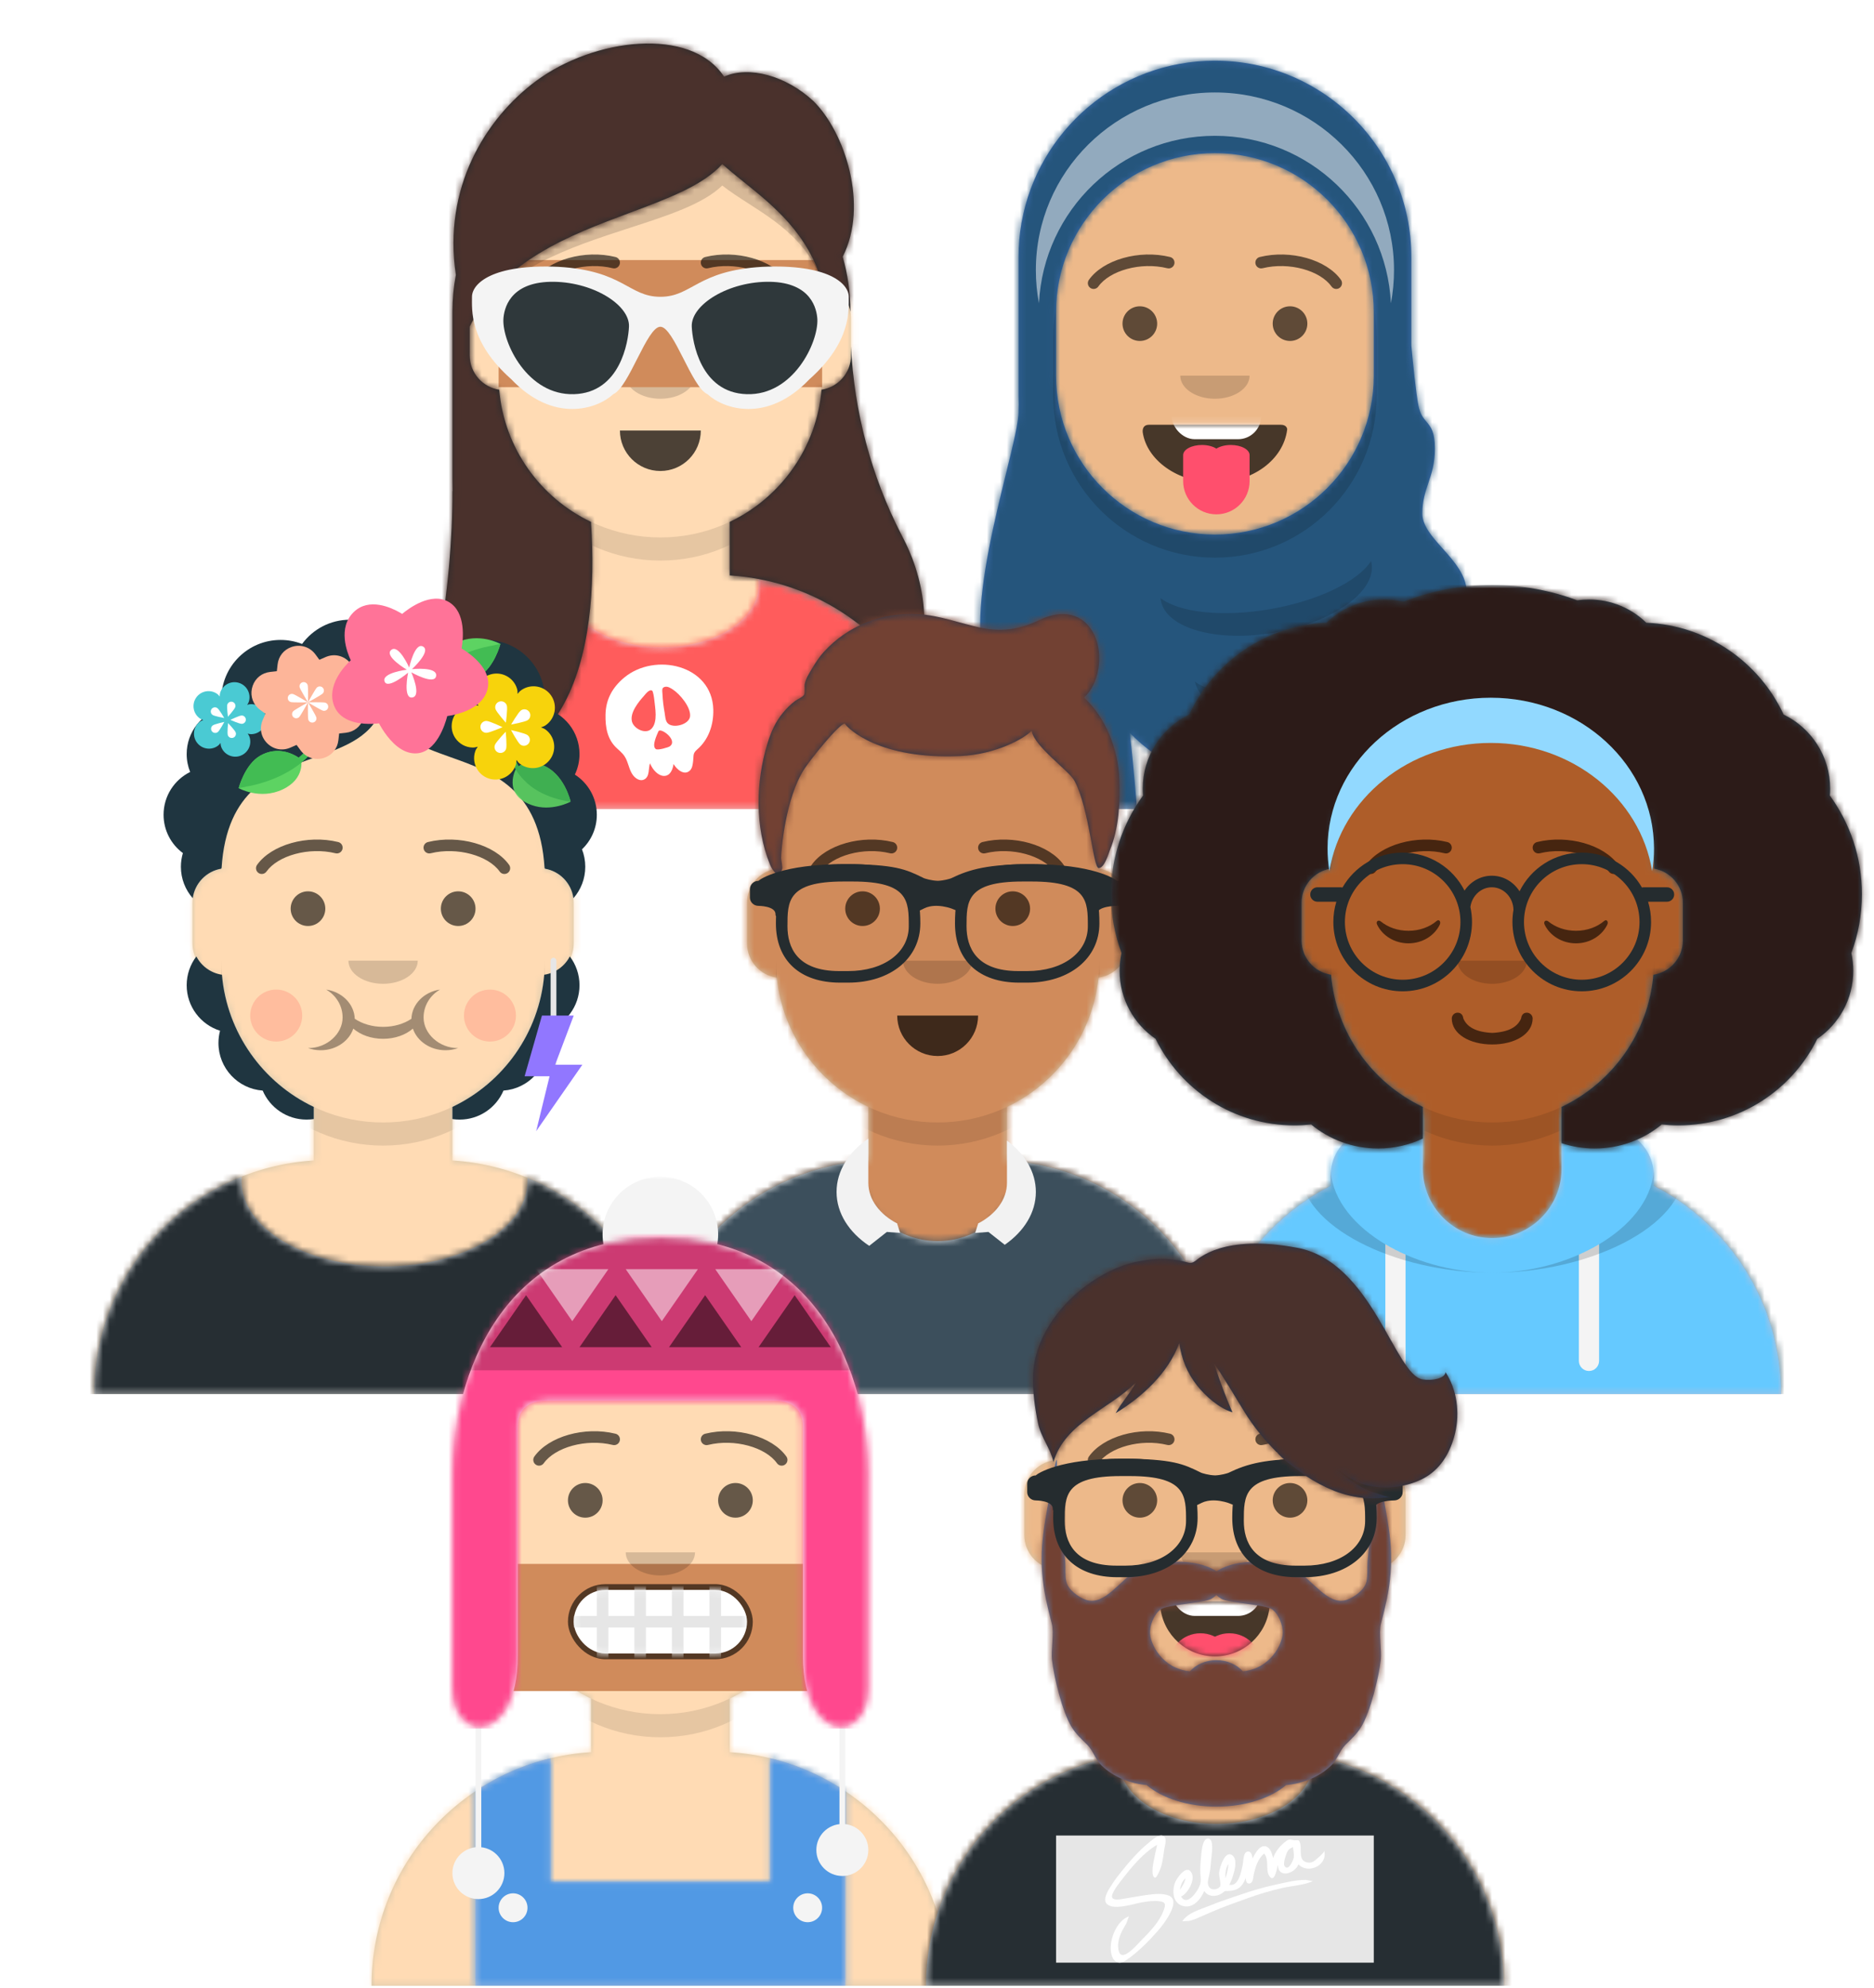 <svg width="282" height="299" viewBox="0 0 282 299" fill="none" xmlns="http://www.w3.org/2000/svg">
<path fill-rule="evenodd" clip-rule="evenodd" d="M99.373 15.647C85.93 15.647 75.033 26.544 75.033 39.987V42.667C72.566 43.081 70.686 45.226 70.686 47.81V53.895C70.686 56.526 72.634 58.702 75.165 59.059C76.064 67.668 81.449 74.942 88.941 78.501V86.559C70.51 87.682 55.908 102.985 55.908 121.699H142.837C142.837 102.985 128.235 87.682 109.804 86.559V78.501C117.296 74.942 122.681 67.668 123.58 59.059C126.111 58.702 128.059 56.526 128.059 53.895V47.81C128.059 45.226 126.179 43.081 123.712 42.667V39.987C123.712 26.544 112.815 15.647 99.373 15.647Z" fill="#D0C6AC"/>
<mask id="mask0" mask-type="alpha" maskUnits="userSpaceOnUse" x="55" y="15" width="88" height="107">
<path fill-rule="evenodd" clip-rule="evenodd" d="M99.373 15.647C85.93 15.647 75.033 26.544 75.033 39.987V42.667C72.566 43.081 70.686 45.226 70.686 47.81V53.895C70.686 56.526 72.634 58.702 75.165 59.059C76.064 67.668 81.449 74.942 88.941 78.501V86.559C70.51 87.682 55.908 102.985 55.908 121.699H142.837C142.837 102.985 128.235 87.682 109.804 86.559V78.501C117.296 74.942 122.681 67.668 123.58 59.059C126.111 58.702 128.059 56.526 128.059 53.895V47.81C128.059 45.226 126.179 43.081 123.712 42.667V39.987C123.712 26.544 112.815 15.647 99.373 15.647Z" fill="white"/>
</mask>
<g mask="url(#mask0)">
<rect x="42" y="15.647" width="114.745" height="106.052" fill="#FFDBB4"/>
<path fill-rule="evenodd" clip-rule="evenodd" d="M75.033 56.503V59.98C75.033 73.423 85.93 84.32 99.373 84.32C112.815 84.32 123.712 73.423 123.712 59.98V56.503C123.712 69.946 112.815 80.843 99.373 80.843C85.93 80.843 75.033 69.946 75.033 56.503Z" fill="black" fill-opacity="0.1"/>
</g>
<path fill-rule="evenodd" clip-rule="evenodd" d="M114.15 88.015C114.15 93.176 107.631 97.36 99.59 97.36C91.548 97.36 85.029 93.176 85.029 88.015C85.029 87.68 85.057 87.349 85.111 87.022C68.528 89.862 55.908 104.307 55.908 121.699H142.837C142.837 104.464 130.443 90.123 114.082 87.102C114.127 87.402 114.15 87.707 114.15 88.015Z" fill="#E6E6E6"/>
<mask id="mask1" mask-type="alpha" maskUnits="userSpaceOnUse" x="55" y="87" width="88" height="35">
<path fill-rule="evenodd" clip-rule="evenodd" d="M114.15 88.015C114.15 93.176 107.631 97.36 99.59 97.36C91.548 97.36 85.029 93.176 85.029 88.015C85.029 87.68 85.057 87.349 85.111 87.022C68.528 89.862 55.908 104.307 55.908 121.699H142.837C142.837 104.464 130.443 90.123 114.082 87.102C114.127 87.402 114.15 87.707 114.15 88.015Z" fill="white"/>
</mask>
<g mask="url(#mask1)">
<rect x="42" y="73.889" width="114.745" height="47.81" fill="#FF5C5C"/>
<path fill-rule="evenodd" clip-rule="evenodd" d="M103.842 107.76C103.712 108.967 101.367 109.618 100.507 108.824C100.111 108.458 100.104 107.705 100.016 107.215C99.851 106.288 99.731 105.365 99.69 104.423C99.665 103.848 99.514 103.387 100.144 103.301C100.528 103.249 100.923 103.505 101.237 103.707C102.301 104.39 103.988 106.375 103.842 107.76ZM98.452 105.216C98.575 106.444 99.025 108.58 98.045 109.608C97.169 110.528 95.368 109.616 95.097 108.534C94.761 107.191 96.086 105.586 96.898 104.678C97.148 104.4 97.7 103.63 98.131 103.887C98.297 103.986 98.432 105.022 98.452 105.216ZM99.078 110.01C99.359 109.348 102.082 111.322 100.796 112.261C100.586 112.415 98.988 112.899 98.681 112.671C98.036 112.191 98.869 110.513 99.078 110.01ZM107.337 106.716C107.145 99.99 98.532 98.093 93.929 101.925C92.169 103.391 91.164 105.185 91.118 107.479C91.078 109.423 91.386 111.256 92.871 112.592C93.514 113.172 93.94 113.526 94.281 114.318C94.639 115.147 94.802 116.202 95.473 116.853C95.843 117.212 96.381 117.502 96.892 117.27C97.832 116.845 97.532 115.542 97.816 114.815C98.701 116.975 100.95 117.664 101.359 114.923C101.807 115.714 102.978 116.749 103.836 115.884C104.189 115.528 104.242 114.95 104.302 114.481C104.408 113.65 104.223 113.324 104.891 112.754C106.646 111.254 107.4 108.985 107.337 106.716Z" fill="white"/>
</g>
<path fill-rule="evenodd" clip-rule="evenodd" d="M93.287 64.761C93.287 68.122 96.012 70.846 99.373 70.846C102.733 70.846 105.457 68.122 105.457 64.761" fill="black" fill-opacity="0.7"/>
<path fill-rule="evenodd" clip-rule="evenodd" d="M94.157 56.503C94.157 58.424 96.492 59.98 99.373 59.98C102.253 59.98 104.588 58.424 104.588 56.503" fill="black" fill-opacity="0.16"/>
<rect width="48.68" height="19.124" transform="translate(75.033 39.118)" fill="#D08B5B"/>
<path fill-rule="evenodd" clip-rule="evenodd" d="M88.072 51.288C89.512 51.288 90.68 50.12 90.68 48.68C90.68 47.24 89.512 46.072 88.072 46.072C86.632 46.072 85.464 47.24 85.464 48.68C85.464 50.12 86.632 51.288 88.072 51.288Z" fill="black" fill-opacity="0.6"/>
<path fill-rule="evenodd" clip-rule="evenodd" d="M105.722 49.964C106.408 48.261 108.13 46.987 110.226 46.84C112.314 46.694 114.191 47.709 115.11 49.29C115.384 49.76 115.071 50.182 114.707 49.911C113.581 49.072 112.032 48.606 110.358 48.724C108.736 48.837 107.306 49.475 106.31 50.413C105.946 50.756 105.522 50.462 105.722 49.964Z" fill="black" fill-opacity="0.6"/>
<path d="M81.826 43.098C83.528 40.704 88.193 39.361 92.211 40.348C92.677 40.463 93.148 40.178 93.262 39.711C93.377 39.245 93.092 38.774 92.626 38.66C87.959 37.514 82.557 39.069 80.409 42.091C80.131 42.483 80.223 43.025 80.614 43.303C81.005 43.582 81.548 43.49 81.826 43.098Z" fill="black" fill-opacity="0.6"/>
<path d="M116.919 43.098C115.217 40.704 110.552 39.361 106.534 40.348C106.068 40.463 105.597 40.178 105.483 39.711C105.368 39.245 105.653 38.774 106.12 38.66C110.786 37.514 116.188 39.069 118.336 42.091C118.614 42.483 118.522 43.025 118.131 43.303C117.74 43.582 117.197 43.49 116.919 43.098Z" fill="black" fill-opacity="0.6"/>
<mask id="mask2" mask-type="alpha" maskUnits="userSpaceOnUse" x="42" y="0" width="115" height="122">
<rect x="42" width="114.745" height="121.699" fill="white"/>
</mask>
<g mask="url(#mask2)">
<path fill-rule="evenodd" clip-rule="evenodd" d="M70.686 49.114C75.406 39.247 85.755 35.381 94.783 32.009C100.572 29.846 105.818 27.887 108.687 24.677C109.657 25.558 110.757 26.441 111.914 27.369C116.351 30.931 121.631 35.17 123.712 42.595L123.712 42.667C125.881 43.031 127.595 44.732 127.979 46.894C127.975 44.026 127.568 41.249 126.809 38.618C130.765 30.868 127.127 19.857 122.408 15.212C118.288 11.38 112.715 9.858 108.955 11.527C103.911 3.904 89.334 5.755 80.683 12.17C73.018 17.856 66.631 28.265 68.597 41.344C68.257 43.153 68.078 45.019 68.078 46.929V71.947C68.078 72.596 68.086 73.245 68.101 73.894L68.078 73.889C68.164 87.465 65.026 110.755 58.951 114.31C86.054 121.611 90.215 97.731 88.941 78.67L88.941 78.501C81.322 74.881 75.881 67.419 75.123 58.619C72.612 58.243 70.686 56.077 70.686 53.461V49.114L70.686 49.114ZM109.804 78.501C117.423 74.881 122.864 67.419 123.622 58.619C126.133 58.243 128.059 56.077 128.059 53.461V52.09C128.531 61.903 131.087 71.516 135.571 80.286L136.016 81.156C139.74 88.44 139.922 96.259 137.508 103.068C131.649 93.691 121.497 87.271 109.804 86.559V78.501Z" fill="#272C2E"/>
<mask id="mask3" mask-type="alpha" maskUnits="userSpaceOnUse" x="58" y="6" width="82" height="110">
<path fill-rule="evenodd" clip-rule="evenodd" d="M70.686 49.114C75.406 39.247 85.755 35.381 94.783 32.009C100.572 29.846 105.818 27.887 108.687 24.677C109.657 25.558 110.757 26.441 111.914 27.369C116.351 30.931 121.631 35.17 123.712 42.595L123.712 42.667C125.881 43.031 127.595 44.732 127.979 46.894C127.975 44.026 127.568 41.249 126.809 38.618C130.765 30.868 127.127 19.857 122.408 15.212C118.288 11.38 112.715 9.858 108.955 11.527C103.911 3.904 89.334 5.755 80.683 12.17C73.018 17.856 66.631 28.265 68.597 41.344C68.257 43.153 68.078 45.019 68.078 46.929V71.947C68.078 72.596 68.086 73.245 68.101 73.894L68.078 73.889C68.164 87.465 65.026 110.755 58.951 114.31C86.054 121.611 90.215 97.731 88.941 78.67L88.941 78.501C81.322 74.881 75.881 67.419 75.123 58.619C72.612 58.243 70.686 56.077 70.686 53.461V49.114L70.686 49.114ZM109.804 78.501C117.423 74.881 122.864 67.419 123.622 58.619C126.133 58.243 128.059 56.077 128.059 53.461V52.09C128.531 61.903 131.087 71.516 135.571 80.286L136.016 81.156C139.74 88.44 139.922 96.259 137.508 103.068C131.649 93.691 121.497 87.271 109.804 86.559V78.501Z" fill="white"/>
</mask>
<g mask="url(#mask3)">
<rect x="42" width="114.745" height="121.699" fill="#4A312C"/>
</g>
<path fill-rule="evenodd" clip-rule="evenodd" d="M94.783 32.009C85.755 35.381 75.406 39.247 70.686 49.114C75.406 40.551 85.755 37.197 94.783 34.27C100.572 32.393 105.818 30.692 108.687 27.908C109.839 28.815 111.173 29.672 112.568 30.569C116.847 33.318 121.706 36.441 123.696 42.537C121.604 35.148 116.339 30.922 111.913 27.37C110.757 26.441 109.657 25.559 108.687 24.678C105.818 27.887 100.572 29.846 94.783 32.009Z" fill="black" fill-opacity="0.16"/>
<g filter="url(#filter0_d)">
<path d="M99.373 42.643C94.575 42.643 93.883 38.694 84.017 38.136C74.157 37.69 71.041 40.617 71.024 42.643C71.04 44.509 70.533 49.358 76.93 55.038C83.35 61.781 89.928 59.494 92.285 57.292C94.65 56.274 97.347 47.141 99.373 47.15C101.398 47.16 104.095 56.274 106.46 57.292C108.817 59.494 115.395 61.781 121.815 55.038C128.212 49.358 127.705 44.509 127.721 42.643C127.704 40.617 124.588 37.69 114.728 38.136C104.862 38.694 104.17 42.643 99.373 42.643Z" fill="#F4F4F4"/>
<path d="M94.648 47.15C94.813 43.822 89.035 40.266 82.836 40.389C76.64 40.519 75.833 44.498 75.749 46.023C75.597 49.558 79.385 57.504 86.379 57.292C93.373 57.071 94.552 49.346 94.648 47.15Z" fill="#2F383B"/>
<path d="M104.097 47.15C103.932 43.822 109.71 40.266 115.909 40.389C122.105 40.519 122.912 44.498 122.997 46.023C123.148 49.558 119.36 57.504 112.366 57.292C105.372 57.071 104.193 49.346 104.097 47.15Z" fill="#2F383B"/>
</g>
</g>
<path fill-rule="evenodd" clip-rule="evenodd" d="M182.824 15.647C169.381 15.647 158.484 26.544 158.484 39.987V42.667C156.017 43.081 154.137 45.226 154.137 47.81V53.895C154.137 56.526 156.085 58.702 158.616 59.059C159.515 67.668 164.9 74.942 172.392 78.501V86.559C153.961 87.682 139.359 102.985 139.359 121.699H226.288C226.288 102.985 211.686 87.682 193.255 86.559V78.501C200.747 74.942 206.132 67.668 207.031 59.059C209.562 58.702 211.51 56.526 211.51 53.895V47.81C211.51 45.226 209.63 43.081 207.163 42.667V39.987C207.163 26.544 196.266 15.647 182.824 15.647Z" fill="#D0C6AC"/>
<mask id="mask4" mask-type="alpha" maskUnits="userSpaceOnUse" x="139" y="15" width="88" height="107">
<path fill-rule="evenodd" clip-rule="evenodd" d="M182.824 15.647C169.381 15.647 158.484 26.544 158.484 39.987V42.667C156.017 43.081 154.137 45.226 154.137 47.81V53.895C154.137 56.526 156.085 58.702 158.616 59.059C159.515 67.668 164.9 74.942 172.392 78.501V86.559C153.961 87.682 139.359 102.985 139.359 121.699H226.288C226.288 102.985 211.686 87.682 193.255 86.559V78.501C200.747 74.942 206.132 67.668 207.031 59.059C209.562 58.702 211.51 56.526 211.51 53.895V47.81C211.51 45.226 209.63 43.081 207.163 42.667V39.987C207.163 26.544 196.266 15.647 182.824 15.647Z" fill="white"/>
</mask>
<g mask="url(#mask4)">
<rect x="125.451" y="15.647" width="114.745" height="106.052" fill="#EDB98A"/>
<path fill-rule="evenodd" clip-rule="evenodd" d="M158.484 56.503V59.98C158.484 73.423 169.381 84.32 182.824 84.32C196.266 84.32 207.163 73.423 207.163 59.98V56.503C207.163 69.946 196.266 80.843 182.824 80.843C169.381 80.843 158.484 69.946 158.484 56.503Z" fill="black" fill-opacity="0.1"/>
</g>
<path fill-rule="evenodd" clip-rule="evenodd" d="M204.556 89.687C204.556 96.764 194.923 102.5 183.041 102.5C171.159 102.5 161.526 96.764 161.526 89.687C161.526 89.453 161.537 89.221 161.557 88.99C148.553 94.157 139.359 106.855 139.359 121.699H226.288C226.288 107.026 217.305 94.451 204.538 89.172C204.55 89.343 204.556 89.515 204.556 89.687Z" fill="#E6E6E6"/>
<mask id="mask5" mask-type="alpha" maskUnits="userSpaceOnUse" x="139" y="88" width="88" height="34">
<path fill-rule="evenodd" clip-rule="evenodd" d="M204.556 89.687C204.556 96.764 194.923 102.5 183.041 102.5C171.159 102.5 161.526 96.764 161.526 89.687C161.526 89.453 161.537 89.221 161.557 88.99C148.553 94.157 139.359 106.855 139.359 121.699H226.288C226.288 107.026 217.305 94.451 204.538 89.172C204.55 89.343 204.556 89.515 204.556 89.687Z" fill="white"/>
</mask>
<g mask="url(#mask5)">
<rect x="125.451" y="73.889" width="114.745" height="47.81" fill="#E6E6E6"/>
</g>
<path fill-rule="evenodd" clip-rule="evenodd" d="M171.957 65.026C172.57 69.209 177.2 72.585 182.824 72.585C188.46 72.585 193.101 69.188 193.69 64.648C193.734 64.475 193.592 63.892 192.745 63.892C184.057 63.892 177.495 63.892 172.902 63.892C172.124 63.892 171.901 64.431 171.957 65.026Z" fill="black" fill-opacity="0.7"/>
<mask id="mask6" mask-type="alpha" maskUnits="userSpaceOnUse" x="171" y="63" width="23" height="10">
<path fill-rule="evenodd" clip-rule="evenodd" d="M171.957 65.026C172.57 69.209 177.2 72.585 182.824 72.585C188.46 72.585 193.101 69.188 193.69 64.648C193.734 64.475 193.592 63.892 192.745 63.892C184.057 63.892 177.495 63.892 172.902 63.892C172.124 63.892 171.901 64.431 171.957 65.026Z" fill="white"/>
</mask>
<g mask="url(#mask6)">
<rect x="176.304" y="59.111" width="13.474" height="6.954" rx="3.477" fill="white"/>
</g>
<path fill-rule="evenodd" clip-rule="evenodd" d="M188.039 68.485C188.039 68.475 188.039 68.466 188.039 68.456C188.039 67.616 186.774 66.935 185.214 66.935C184.34 66.935 183.559 67.148 183.041 67.484C182.523 67.148 181.741 66.935 180.868 66.935C179.307 66.935 178.042 67.616 178.042 68.456C178.042 68.466 178.043 68.475 178.043 68.485C178.043 68.494 178.042 68.503 178.042 68.512V72.368C178.042 75.128 180.28 77.366 183.041 77.366C185.801 77.366 188.039 75.128 188.039 72.368V68.512C188.039 68.503 188.039 68.494 188.039 68.485Z" fill="#FF4F6D"/>
<path fill-rule="evenodd" clip-rule="evenodd" d="M177.608 56.503C177.608 58.424 179.943 59.98 182.823 59.98C185.704 59.98 188.039 58.424 188.039 56.503" fill="black" fill-opacity="0.16"/>
<path fill-rule="evenodd" clip-rule="evenodd" d="M171.523 51.288C172.963 51.288 174.131 50.12 174.131 48.68C174.131 47.24 172.963 46.072 171.523 46.072C170.083 46.072 168.915 47.24 168.915 48.68C168.915 50.12 170.083 51.288 171.523 51.288Z" fill="black" fill-opacity="0.6"/>
<path fill-rule="evenodd" clip-rule="evenodd" d="M194.124 51.288C195.564 51.288 196.732 50.12 196.732 48.68C196.732 47.24 195.564 46.072 194.124 46.072C192.684 46.072 191.516 47.24 191.516 48.68C191.516 50.12 192.684 51.288 194.124 51.288Z" fill="black" fill-opacity="0.6"/>
<path d="M165.277 43.098C166.979 40.704 171.644 39.361 175.662 40.348C176.128 40.463 176.599 40.178 176.713 39.711C176.828 39.245 176.543 38.774 176.077 38.66C171.41 37.514 166.008 39.069 163.86 42.091C163.582 42.483 163.674 43.025 164.065 43.303C164.456 43.582 164.999 43.49 165.277 43.098Z" fill="black" fill-opacity="0.6"/>
<path d="M200.37 43.098C198.668 40.704 194.003 39.361 189.985 40.348C189.519 40.463 189.048 40.178 188.934 39.711C188.819 39.245 189.104 38.774 189.571 38.66C194.237 37.514 199.639 39.069 201.787 42.091C202.065 42.483 201.973 43.025 201.582 43.303C201.191 43.582 200.648 43.49 200.37 43.098Z" fill="black" fill-opacity="0.6"/>
<mask id="mask7" mask-type="alpha" maskUnits="userSpaceOnUse" x="125" y="0" width="116" height="122">
<rect x="125.451" width="114.745" height="121.699" fill="white"/>
</mask>
<g mask="url(#mask7)">
<path fill-rule="evenodd" clip-rule="evenodd" d="M153.701 33.615C153.416 35.262 153.268 36.955 153.268 38.683V59.546C153.268 59.969 153.277 60.39 153.295 60.809C153.285 61.166 153.276 61.472 153.268 61.719C153.328 63.319 152.461 66.846 151.382 71.236C149.697 78.093 147.494 87.057 147.494 94.076C147.494 99.733 148.356 104.006 149.185 108.114C150.044 112.367 150.866 116.444 150.66 121.699H171.088C171.088 121.699 170.676 115.958 170.013 110.244C174.382 114.679 179.934 117.56 186.986 117.56C217.65 117.56 220.724 94.164 220.724 89.207C220.724 86.582 218.846 84.476 217.079 82.496C215.51 80.736 214.028 79.076 214.032 77.238C214.036 75.346 214.48 74.024 214.936 72.664C215.422 71.218 215.922 69.729 215.922 67.465C215.922 64.936 215.299 64.201 214.657 63.442C214.184 62.884 213.701 62.313 213.447 61.004C213.064 59.028 212.637 54.777 212.379 51.973V38.683C212.379 22.36 199.147 9.127 182.824 9.127C168.269 9.127 156.171 19.648 153.721 33.5C153.709 33.478 153.703 33.467 153.703 33.467C153.703 33.467 153.702 33.518 153.701 33.615ZM182.824 23.036C169.621 23.036 158.918 33.739 158.918 46.941V56.503C158.918 69.706 169.621 80.409 182.824 80.409C196.026 80.409 206.729 69.706 206.729 56.503V46.941C206.729 33.739 196.026 23.036 182.824 23.036Z" fill="#3B6BAD"/>
<mask id="mask8" mask-type="alpha" maskUnits="userSpaceOnUse" x="147" y="9" width="74" height="113">
<path fill-rule="evenodd" clip-rule="evenodd" d="M153.701 33.615C153.416 35.262 153.268 36.955 153.268 38.683V59.546C153.268 59.969 153.277 60.39 153.295 60.809C153.285 61.166 153.276 61.472 153.268 61.719C153.328 63.319 152.461 66.846 151.382 71.236C149.697 78.093 147.494 87.057 147.494 94.076C147.494 99.733 148.356 104.006 149.185 108.114C150.044 112.367 150.866 116.444 150.66 121.699H171.088C171.088 121.699 170.676 115.958 170.013 110.244C174.382 114.679 179.934 117.56 186.986 117.56C217.65 117.56 220.724 94.164 220.724 89.207C220.724 86.582 218.846 84.476 217.079 82.496C215.51 80.736 214.028 79.076 214.032 77.238C214.036 75.346 214.48 74.024 214.936 72.664C215.422 71.218 215.922 69.729 215.922 67.465C215.922 64.936 215.299 64.201 214.657 63.442C214.184 62.884 213.701 62.313 213.447 61.004C213.064 59.028 212.637 54.777 212.379 51.973V38.683C212.379 22.36 199.147 9.127 182.824 9.127C168.269 9.127 156.171 19.648 153.721 33.5C153.709 33.478 153.703 33.467 153.703 33.467C153.703 33.467 153.702 33.518 153.701 33.615ZM182.824 23.036C169.621 23.036 158.918 33.739 158.918 46.941V56.503C158.918 69.706 169.621 80.409 182.824 80.409C196.026 80.409 206.729 69.706 206.729 56.503V46.941C206.729 33.739 196.026 23.036 182.824 23.036Z" fill="white"/>
</mask>
<g mask="url(#mask8)">
<rect x="125.451" width="114.745" height="121.699" fill="#25557C"/>
<path fill-rule="evenodd" clip-rule="evenodd" d="M156.343 45.62C157.031 31.591 168.624 20.428 182.824 20.428C197.023 20.428 208.616 31.591 209.304 45.62C209.611 44.006 209.771 42.341 209.771 40.639C209.771 25.876 197.706 13.908 182.824 13.908C167.941 13.908 155.876 25.876 155.876 40.639C155.876 42.341 156.036 44.006 156.343 45.62Z" fill="white" fill-opacity="0.5"/>
<path opacity="0.9" fill-rule="evenodd" clip-rule="evenodd" d="M158.93 46.19C158.922 46.439 158.918 46.69 158.918 46.941V56.503C158.918 69.706 169.621 80.408 182.824 80.408C196.026 80.408 206.729 69.706 206.729 56.503V46.941C206.729 46.69 206.725 46.439 206.717 46.19C207.01 47.699 207.163 49.258 207.163 50.853V59.546C207.163 72.988 196.266 83.885 182.824 83.885C169.381 83.885 158.484 72.988 158.484 59.546V50.853C158.484 49.258 158.637 47.699 158.93 46.19ZM206.316 84.383C204.409 87.383 198.534 90.32 191.258 91.603C183.981 92.886 177.456 92.135 174.638 89.969C174.648 90.082 174.662 90.195 174.682 90.307C175.425 94.521 183.126 96.686 191.882 95.142C200.638 93.598 207.133 88.93 206.39 84.716C206.37 84.604 206.346 84.493 206.316 84.383ZM211.362 91.052C210.214 95.223 204.897 99.837 197.646 102.476C190.396 105.115 183.357 104.998 179.796 102.541C179.838 102.688 179.885 102.833 179.938 102.978C181.905 108.383 190.573 110.191 199.299 107.015C208.024 103.84 213.502 96.883 211.534 91.478C211.482 91.333 211.424 91.191 211.362 91.052Z" fill="black" fill-opacity="0.16"/>
</g>
</g>
<path fill-rule="evenodd" clip-rule="evenodd" d="M57.647 103.647C44.205 103.647 33.307 114.544 33.307 127.987V130.667C30.84 131.081 28.961 133.226 28.961 135.81V141.895C28.961 144.526 30.908 146.701 33.44 147.059C34.338 155.668 39.724 162.942 47.216 166.501V174.559C28.784 175.682 14.183 190.985 14.183 209.699H101.111C101.111 190.985 86.51 175.682 68.078 174.559V166.501C75.57 162.942 80.956 155.668 81.854 147.059C84.386 146.702 86.333 144.526 86.333 141.895V135.81C86.333 133.226 84.454 131.081 81.987 130.667V127.987C81.987 114.544 71.09 103.647 57.647 103.647Z" fill="#D0C6AC"/>
<mask id="mask9" mask-type="alpha" maskUnits="userSpaceOnUse" x="14" y="103" width="88" height="107">
<path fill-rule="evenodd" clip-rule="evenodd" d="M57.647 103.647C44.205 103.647 33.307 114.544 33.307 127.987V130.667C30.84 131.081 28.961 133.226 28.961 135.81V141.895C28.961 144.526 30.908 146.701 33.44 147.059C34.338 155.668 39.724 162.942 47.216 166.501V174.559C28.784 175.682 14.183 190.985 14.183 209.699H101.111C101.111 190.985 86.51 175.682 68.078 174.559V166.501C75.57 162.942 80.956 155.668 81.854 147.059C84.386 146.702 86.333 144.526 86.333 141.895V135.81C86.333 133.226 84.454 131.081 81.987 130.667V127.987C81.987 114.544 71.09 103.647 57.647 103.647Z" fill="white"/>
</mask>
<g mask="url(#mask9)">
<rect x="0.275" y="103.647" width="114.745" height="106.052" fill="#FFDBB4"/>
<path fill-rule="evenodd" clip-rule="evenodd" d="M33.307 144.503V147.98C33.307 161.423 44.205 172.32 57.647 172.32C71.09 172.32 81.987 161.423 81.987 147.98V144.503C81.987 157.946 71.09 168.843 57.647 168.843C44.205 168.843 33.307 157.946 33.307 144.503Z" fill="black" fill-opacity="0.1"/>
</g>
<path fill-rule="evenodd" clip-rule="evenodd" d="M79.379 177.687C79.379 184.764 69.747 190.5 57.864 190.5C45.982 190.5 36.35 184.764 36.35 177.687C36.35 177.453 36.36 177.221 36.381 176.99C23.377 182.157 14.183 194.855 14.183 209.699H101.111C101.111 195.026 92.128 182.45 79.362 177.172C79.373 177.343 79.379 177.515 79.379 177.687Z" fill="#E6E6E6"/>
<mask id="mask10" mask-type="alpha" maskUnits="userSpaceOnUse" x="14" y="176" width="88" height="34">
<path fill-rule="evenodd" clip-rule="evenodd" d="M79.379 177.687C79.379 184.764 69.747 190.5 57.864 190.5C45.982 190.5 36.35 184.764 36.35 177.687C36.35 177.453 36.36 177.221 36.381 176.99C23.377 182.157 14.183 194.855 14.183 209.699H101.111C101.111 195.026 92.128 182.45 79.362 177.172C79.373 177.343 79.379 177.515 79.379 177.687Z" fill="white"/>
</mask>
<g mask="url(#mask10)">
<rect x="0.275" y="161.889" width="114.745" height="47.81" fill="#262E33"/>
</g>
<g opacity="0.6">
<path fill-rule="evenodd" clip-rule="evenodd" d="M46.346 157.649C46.937 157.861 47.581 157.977 48.255 157.977C50.569 157.977 52.524 156.607 53.164 154.723C54.24 155.661 55.849 156.256 57.647 156.256C59.445 156.256 61.054 155.661 62.13 154.723C62.77 156.607 64.726 157.977 67.039 157.977C67.713 157.977 68.358 157.861 68.948 157.649C68.922 157.649 68.897 157.649 68.871 157.649C66.12 157.649 63.741 155.519 63.741 153.056C63.741 151.238 64.749 149.701 66.212 148.85C63.822 149.196 61.986 151.021 61.911 153.242C60.796 153.997 59.297 154.459 57.647 154.459C55.998 154.459 54.498 153.997 53.383 153.242C53.309 151.021 51.472 149.196 49.082 148.85C50.545 149.701 51.554 151.238 51.554 153.056C51.554 155.519 49.175 157.649 46.423 157.649C46.398 157.649 46.372 157.649 46.346 157.649Z" fill="black" fill-opacity="0.6"/>
</g>
<path fill-rule="evenodd" clip-rule="evenodd" d="M41.566 156.673C43.726 156.673 45.477 154.922 45.477 152.762C45.477 150.601 43.726 148.85 41.566 148.85C39.405 148.85 37.654 150.601 37.654 152.762C37.654 154.922 39.405 156.673 41.566 156.673Z" fill="#FF4646" fill-opacity="0.2"/>
<path fill-rule="evenodd" clip-rule="evenodd" d="M73.729 156.673C75.889 156.673 77.641 154.922 77.641 152.762C77.641 150.601 75.889 148.85 73.729 148.85C71.568 148.85 69.817 150.601 69.817 152.762C69.817 154.922 71.568 156.673 73.729 156.673Z" fill="#FF4646" fill-opacity="0.2"/>
<path fill-rule="evenodd" clip-rule="evenodd" d="M52.431 144.503C52.431 146.424 54.767 147.981 57.647 147.981C60.528 147.981 62.863 146.424 62.863 144.503" fill="black" fill-opacity="0.16"/>
<path fill-rule="evenodd" clip-rule="evenodd" d="M46.346 139.288C47.787 139.288 48.954 138.12 48.954 136.68C48.954 135.24 47.787 134.072 46.346 134.072C44.906 134.072 43.739 135.24 43.739 136.68C43.739 138.12 44.906 139.288 46.346 139.288Z" fill="black" fill-opacity="0.6"/>
<path fill-rule="evenodd" clip-rule="evenodd" d="M68.948 139.288C70.388 139.288 71.556 138.12 71.556 136.68C71.556 135.24 70.388 134.072 68.948 134.072C67.507 134.072 66.34 135.24 66.34 136.68C66.34 138.12 67.507 139.288 68.948 139.288Z" fill="black" fill-opacity="0.6"/>
<path d="M40.101 131.098C41.802 128.704 46.467 127.362 50.486 128.348C50.952 128.463 51.422 128.178 51.537 127.711C51.651 127.245 51.366 126.774 50.9 126.66C46.234 125.514 40.832 127.069 38.684 130.091C38.406 130.483 38.497 131.025 38.889 131.303C39.28 131.582 39.823 131.49 40.101 131.098Z" fill="black" fill-opacity="0.6"/>
<path d="M75.194 131.098C73.492 128.704 68.827 127.362 64.809 128.348C64.343 128.463 63.872 128.178 63.757 127.711C63.643 127.245 63.928 126.774 64.394 126.66C69.061 125.514 74.463 127.069 76.611 130.091C76.889 130.483 76.797 131.025 76.406 131.303C76.014 131.582 75.472 131.49 75.194 131.098Z" fill="black" fill-opacity="0.6"/>
<mask id="mask11" mask-type="alpha" maskUnits="userSpaceOnUse" x="0" y="88" width="116" height="122">
<rect x="0.275" y="88" width="114.745" height="121.699" fill="white"/>
</mask>
<g mask="url(#mask11)">
<path fill-rule="evenodd" clip-rule="evenodd" d="M33.307 130.667V130.567C33.319 130.576 33.331 130.586 33.343 130.595C34.078 118.665 41.097 116.168 47.473 113.9C52.049 112.272 56.294 110.762 57.647 105.966C59 110.762 63.245 112.272 67.821 113.9C74.197 116.168 81.216 118.665 81.951 130.595C81.963 130.586 81.975 130.576 81.987 130.567V130.667C84.228 131.043 85.984 132.847 86.287 135.112C87.398 133.849 88.072 132.192 88.072 130.377C88.072 129.452 87.897 128.567 87.577 127.754C88.953 126.448 89.811 124.601 89.811 122.554C89.811 120.017 88.493 117.788 86.506 116.513C86.953 115.578 87.203 114.532 87.203 113.426C87.203 110.108 84.949 107.316 81.888 106.498C81.953 106.064 81.987 105.62 81.987 105.168C81.987 100.247 77.998 96.258 73.077 96.258C71.934 96.258 70.842 96.473 69.838 96.865C68.216 94.652 65.599 93.216 62.645 93.216C60.793 93.216 59.072 93.781 57.647 94.749C56.222 93.781 54.501 93.216 52.649 93.216C49.695 93.216 47.078 94.652 45.456 96.865C44.453 96.473 43.36 96.258 42.217 96.258C37.296 96.258 33.307 100.247 33.307 105.168C33.307 105.62 33.341 106.064 33.406 106.498C30.345 107.316 28.091 110.108 28.091 113.426C28.091 114.379 28.277 115.288 28.614 116.12C26.244 117.29 24.614 119.732 24.614 122.554C24.614 124.917 25.758 127.014 27.522 128.32C27.327 128.972 27.222 129.662 27.222 130.377C27.222 132.192 27.896 133.849 29.007 135.112C29.31 132.847 31.067 131.043 33.307 130.667ZM33.398 146.619C31.719 146.367 30.302 145.316 29.547 143.866C28.634 145.069 28.091 146.57 28.091 148.198C28.091 151.409 30.203 154.128 33.113 155.041C32.956 155.631 32.873 156.251 32.873 156.89C32.873 160.677 35.808 163.779 39.528 164.044C40.62 166.609 43.164 168.408 46.129 168.408C46.498 168.408 46.861 168.38 47.216 168.327V166.501C39.596 162.881 34.156 155.419 33.398 146.619ZM68.078 166.501V168.327C68.433 168.38 68.796 168.408 69.165 168.408C72.13 168.408 74.674 166.609 75.766 164.044C79.486 163.779 82.422 160.677 82.422 156.89C82.422 156.251 82.338 155.631 82.181 155.041C85.091 154.128 87.203 151.409 87.203 148.198C87.203 146.57 86.66 145.069 85.747 143.866C84.992 145.316 83.575 146.367 81.896 146.619C81.139 155.419 75.698 162.881 68.078 166.501Z" fill="#1F3540"/>
<g opacity="0.9" filter="url(#filter1_d)">
<path d="M77.654 113.617C77.654 113.617 75.49 117.455 80.003 119.097C82.952 120.171 85.867 118.589 85.867 118.589C85.867 118.589 84.929 114.283 81.536 113.048C78.882 112.082 77.654 113.617 77.654 113.617Z" fill="#5DD362"/>
<path d="M85.867 118.589C85.867 118.589 84.929 114.283 81.536 113.048C79.766 112.404 78.624 112.88 78.05 113.266C77.46 112.225 77.409 111.447 77.42 111.418C77.433 111.29 77.336 111.189 77.218 111.146C77.188 111.135 77.129 111.114 77.089 111.132C76.921 111.137 76.798 111.29 76.804 111.458C76.801 111.556 76.955 113.429 78.814 115.295C81.443 118.168 85.867 118.589 85.867 118.589Z" fill="#42BC53"/>
</g>
<g filter="url(#filter2_d)">
<path fill-rule="evenodd" clip-rule="evenodd" d="M72.087 99.731C74.383 98.406 75.3 94.865 75.3 94.865C75.3 94.865 72.095 93.052 68.668 94.679C65.241 96.306 65.901 99.187 65.901 99.187C65.901 99.187 68.774 101.644 72.087 99.731Z" fill="#5DD362"/>
<path fill-rule="evenodd" clip-rule="evenodd" d="M64.167 100.791C64.188 100.828 64.21 100.866 64.269 100.882C64.453 101.027 64.744 101.009 64.889 100.825C65.345 100.311 65.785 99.856 66.306 99.455C67.161 100.066 69.49 101.231 72.087 99.731C74.383 98.406 75.3 94.865 75.3 94.865C75.3 94.865 74.799 94.953 73.953 95.14C73.722 95.174 67.704 96.139 64.234 100.3C64.106 100.424 64.08 100.64 64.167 100.791Z" fill="#42BC53"/>
</g>
<g filter="url(#filter3_d)">
<path fill-rule="evenodd" clip-rule="evenodd" d="M39.128 111.688C36.832 113.014 35.915 116.554 35.915 116.554C35.915 116.554 39.12 118.368 42.547 116.74C45.974 115.113 45.314 112.232 45.314 112.232C45.314 112.232 42.44 109.776 39.128 111.688Z" fill="#5DD362"/>
<path fill-rule="evenodd" clip-rule="evenodd" d="M47.048 110.628C47.026 110.591 47.005 110.553 46.945 110.537C46.761 110.392 46.47 110.41 46.326 110.594C45.87 111.108 45.43 111.563 44.908 111.964C44.054 111.353 41.725 110.188 39.128 111.688C36.832 113.014 35.915 116.554 35.915 116.554C35.915 116.554 36.416 116.466 37.261 116.279C37.493 116.245 43.511 115.281 46.98 111.119C47.109 110.995 47.135 110.779 47.048 110.628Z" fill="#42BC53"/>
</g>
<g filter="url(#filter4_d)">
<path d="M29.645 109.713C29.282 109.231 29.128 108.636 29.212 108.038C29.296 107.44 29.608 106.911 30.09 106.548C30.22 106.45 30.392 106.369 30.586 106.301C30.389 106.24 30.215 106.165 30.082 106.072C29.061 105.357 28.812 103.945 29.527 102.924C30.242 101.903 31.654 101.654 32.675 102.369C32.808 102.462 32.937 102.601 33.063 102.765C33.06 102.558 33.077 102.37 33.125 102.214C33.301 101.637 33.692 101.162 34.225 100.879C34.758 100.596 35.37 100.537 35.947 100.713C37.139 101.078 37.812 102.344 37.448 103.536C37.401 103.691 37.312 103.855 37.195 104.024C37.389 103.959 37.572 103.919 37.734 103.916C38.98 103.894 40.012 104.89 40.034 106.136C40.042 106.631 39.891 107.092 39.626 107.469C39.225 108.042 38.565 108.422 37.813 108.435C37.651 108.438 37.467 108.405 37.27 108.346C37.393 108.511 37.487 108.672 37.54 108.825C37.785 109.536 37.654 110.286 37.252 110.86C36.988 111.237 36.607 111.537 36.139 111.698C34.961 112.104 33.672 111.475 33.267 110.297C33.214 110.144 33.189 109.958 33.184 109.753C33.065 109.92 32.94 110.06 32.811 110.158C32.329 110.521 31.734 110.675 31.136 110.591C30.538 110.507 30.009 110.195 29.645 109.713Z" fill="#4ACAD3"/>
<path fill-rule="evenodd" clip-rule="evenodd" d="M35.403 104.36C35.504 104.028 35.318 103.677 34.986 103.576C34.654 103.475 34.303 103.661 34.202 103.993C34.101 104.324 34.303 105.81 34.303 105.81C34.303 105.81 35.301 104.691 35.403 104.36ZM36.377 106.88C36.724 106.873 37 106.588 36.994 106.241C36.988 105.894 36.702 105.618 36.356 105.624C36.009 105.63 34.658 106.282 34.658 106.282C34.658 106.282 36.031 106.886 36.377 106.88ZM33.745 106.002C33.745 106.002 32.989 104.707 32.705 104.508C32.421 104.309 32.03 104.378 31.831 104.662C31.632 104.946 31.701 105.338 31.985 105.537C32.269 105.735 33.745 106.002 33.745 106.002ZM35.08 108.974C35.408 108.862 35.582 108.504 35.469 108.176C35.357 107.848 34.319 106.765 34.319 106.765C34.319 106.765 34.169 108.257 34.282 108.585C34.395 108.913 34.752 109.087 35.08 108.974ZM32.768 108.122C33.045 107.914 33.755 106.593 33.755 106.593C33.755 106.593 32.29 106.911 32.013 107.119C31.736 107.328 31.68 107.722 31.889 107.999C32.098 108.276 32.492 108.331 32.768 108.122Z" fill="white"/>
</g>
<g filter="url(#filter5_d)">
<path d="M50.921 109.34L51.034 108.334L52.039 108.221C53.277 108.083 54.26 107.301 54.67 106.131C55.134 104.808 54.699 103.367 53.564 102.531L52.749 101.931L53.154 101.004C53.688 99.784 53.434 98.442 52.493 97.5C51.552 96.559 50.209 96.305 48.989 96.839L48.062 97.244L47.462 96.429C46.626 95.296 45.184 94.859 43.862 95.323C42.692 95.733 41.91 96.716 41.772 97.954L41.659 98.96L40.653 99.072C39.416 99.211 38.432 99.993 38.022 101.163C37.614 102.326 37.892 103.58 38.747 104.435L38.748 104.435C38.864 104.552 38.992 104.662 39.129 104.762L39.943 105.362L39.538 106.289C39.005 107.509 39.258 108.852 40.2 109.794C41.141 110.735 42.484 110.989 43.704 110.455L44.631 110.05L45.231 110.865C46.064 111.999 47.508 112.434 48.831 111.972C50.001 111.561 50.783 110.577 50.921 109.34Z" fill="#FDB599"/>
<path fill-rule="evenodd" clip-rule="evenodd" d="M47.599 105.903C47.688 106.237 47.49 106.58 47.156 106.67C46.822 106.759 46.479 106.561 46.389 106.227C46.3 105.894 46.346 103.647 46.346 103.647C46.346 103.647 45.263 105.615 45.019 105.86C44.774 106.104 44.378 106.104 44.133 105.86C43.889 105.615 43.889 105.219 44.133 104.975C44.378 104.73 46.346 103.647 46.346 103.647C46.346 103.647 44.1 103.693 43.766 103.604C43.432 103.514 43.234 103.171 43.324 102.837C43.413 102.503 43.756 102.305 44.09 102.395C44.424 102.484 46.346 103.647 46.346 103.647C46.346 103.647 45.183 101.725 45.094 101.391C45.004 101.057 45.202 100.714 45.536 100.624C45.87 100.535 46.213 100.733 46.303 101.067C46.392 101.401 46.346 103.647 46.346 103.647C46.346 103.647 47.429 101.679 47.674 101.434C47.918 101.19 48.315 101.19 48.559 101.434C48.803 101.679 48.803 102.075 48.559 102.319C48.315 102.564 46.346 103.647 46.346 103.647C46.346 103.647 48.593 103.601 48.926 103.69C49.26 103.78 49.458 104.123 49.369 104.457C49.279 104.791 48.936 104.989 48.602 104.899C48.268 104.81 46.346 103.647 46.346 103.647C46.346 103.647 47.509 105.569 47.599 105.903Z" fill="white"/>
</g>
<g filter="url(#filter6_d)">
<path d="M82.751 112.263C83.268 111.576 83.487 110.73 83.367 109.879C83.248 109.028 82.804 108.275 82.118 107.758C81.933 107.619 81.689 107.504 81.412 107.407C81.692 107.32 81.94 107.214 82.13 107.081C83.582 106.064 83.937 104.054 82.92 102.601C81.902 101.149 79.893 100.794 78.44 101.812C78.251 101.944 78.066 102.141 77.888 102.375C77.892 102.081 77.867 101.813 77.799 101.591C77.548 100.77 76.992 100.095 76.233 99.692C75.475 99.288 74.605 99.205 73.783 99.456C72.087 99.974 71.129 101.776 71.647 103.472C71.715 103.692 71.841 103.927 72.008 104.167C71.731 104.074 71.47 104.017 71.24 104.013C69.466 103.982 67.999 105.399 67.967 107.173C67.956 107.877 68.171 108.532 68.547 109.069C69.118 109.884 70.058 110.426 71.127 110.444C71.358 110.448 71.62 110.401 71.9 110.317C71.726 110.552 71.591 110.782 71.516 111C71.168 112.011 71.355 113.079 71.926 113.894C72.302 114.431 72.844 114.859 73.51 115.088C75.187 115.665 77.021 114.77 77.598 113.093C77.673 112.875 77.709 112.612 77.716 112.319C77.885 112.557 78.062 112.757 78.246 112.895C78.932 113.413 79.778 113.631 80.629 113.512C81.481 113.392 82.234 112.949 82.751 112.263Z" fill="#F7D30C"/>
<path fill-rule="evenodd" clip-rule="evenodd" d="M74.558 104.645C74.414 104.173 74.679 103.673 75.151 103.529C75.623 103.385 76.122 103.65 76.266 104.122C76.411 104.594 76.123 106.708 76.123 106.708C76.123 106.708 74.702 105.116 74.558 104.645ZM73.171 108.23C72.677 108.222 72.284 107.815 72.293 107.322C72.302 106.828 72.708 106.435 73.202 106.444C73.695 106.453 75.617 107.38 75.617 107.38C75.617 107.38 73.664 108.239 73.171 108.23ZM76.917 106.982C76.917 106.982 77.992 105.139 78.397 104.855C78.801 104.572 79.358 104.671 79.641 105.075C79.924 105.479 79.826 106.036 79.422 106.319C79.017 106.602 76.917 106.982 76.917 106.982ZM75.017 111.211C74.55 111.051 74.302 110.543 74.463 110.076C74.623 109.609 76.099 108.068 76.099 108.068C76.099 108.068 76.313 110.191 76.153 110.658C75.992 111.124 75.483 111.372 75.017 111.211ZM78.307 109.999C77.913 109.702 76.903 107.822 76.903 107.822C76.903 107.822 78.988 108.275 79.382 108.572C79.776 108.869 79.855 109.429 79.558 109.823C79.261 110.217 78.701 110.296 78.307 109.999Z" fill="white"/>
</g>
<g filter="url(#filter7_d)">
<path d="M73.354 101.711C74.147 98.676 70.749 96.316 69.462 95.546C69.686 94.271 70.189 90.087 67.521 88.541C64.867 87.005 61.526 89.499 60.516 90.344C60.429 90.29 60.327 90.228 60.21 90.16C58.878 89.389 55.53 87.835 53.235 90.059C50.782 92.435 52.23 96.145 52.781 97.316C51.843 98.19 49.137 101.051 50.252 104.092C50.559 104.931 51.127 105.594 51.94 106.065C53.691 107.079 56.115 106.915 57.035 106.807C57.467 107.624 58.7 109.724 60.463 110.745C61.189 111.165 61.93 111.359 62.667 111.321C65.668 111.165 66.977 106.976 67.305 105.708C68.548 105.536 72.558 104.753 73.354 101.711Z" fill="#FF7398"/>
<path fill-rule="evenodd" clip-rule="evenodd" d="M61.891 99.128C61.891 99.128 63.492 102.687 62.044 102.914C60.595 103.14 61.41 99.18 61.41 99.18C61.41 99.18 58.319 101.791 57.867 100.496C57.416 99.201 61.215 98.737 61.215 98.737C61.215 98.737 57.743 96.697 58.87 95.765C59.998 94.834 61.572 98.413 61.572 98.413C61.572 98.413 62.417 94.536 63.667 95.26C64.917 95.984 61.991 98.655 61.991 98.655C61.991 98.655 65.849 98.225 65.628 99.678C65.409 101.13 61.891 99.128 61.891 99.128Z" fill="white"/>
</g>
<rect x="82.856" y="144.069" width="0.869" height="16.951" rx="0.435" fill="#E6E6E6"/>
<path d="M87.637 160.15H83.539L86.333 152.761H81.552L78.944 161.889H82.698L80.683 170.147L87.637 160.15Z" fill="#9177FF"/>
</g>
<path fill-rule="evenodd" clip-rule="evenodd" d="M141.098 103.647C127.656 103.647 116.758 114.544 116.758 127.987V130.667C114.291 131.081 112.412 133.226 112.412 135.81V141.895C112.412 144.526 114.359 146.701 116.891 147.059C117.789 155.668 123.175 162.942 130.667 166.501V174.559C112.235 175.682 97.634 190.985 97.634 209.699H184.562C184.562 190.985 169.961 175.682 151.529 174.559V166.501C159.022 162.942 164.407 155.668 165.305 147.059C167.837 146.702 169.784 144.526 169.784 141.895V135.81C169.784 133.226 167.905 131.081 165.438 130.667V127.987C165.438 114.544 154.541 103.647 141.098 103.647Z" fill="#D0C6AC"/>
<mask id="mask12" mask-type="alpha" maskUnits="userSpaceOnUse" x="97" y="103" width="88" height="107">
<path fill-rule="evenodd" clip-rule="evenodd" d="M141.098 103.647C127.656 103.647 116.758 114.544 116.758 127.987V130.667C114.291 131.081 112.412 133.226 112.412 135.81V141.895C112.412 144.526 114.359 146.701 116.891 147.059C117.789 155.668 123.175 162.942 130.667 166.501V174.559C112.235 175.682 97.634 190.985 97.634 209.699H184.562C184.562 190.985 169.961 175.682 151.529 174.559V166.501C159.022 162.942 164.407 155.668 165.305 147.059C167.837 146.702 169.784 144.526 169.784 141.895V135.81C169.784 133.226 167.905 131.081 165.438 130.667V127.987C165.438 114.544 154.541 103.647 141.098 103.647Z" fill="white"/>
</mask>
<g mask="url(#mask12)">
<rect x="83.725" y="103.647" width="114.745" height="106.052" fill="#D08B5B"/>
<path fill-rule="evenodd" clip-rule="evenodd" d="M116.758 144.503V147.98C116.758 161.423 127.656 172.32 141.098 172.32C154.541 172.32 165.438 161.423 165.438 147.98V144.503C165.438 157.946 154.541 168.843 141.098 168.843C127.656 168.843 116.758 157.946 116.758 144.503Z" fill="black" fill-opacity="0.1"/>
</g>
<path fill-rule="evenodd" clip-rule="evenodd" d="M152.833 175.82C152.833 181.821 147.579 186.686 141.098 186.686C134.617 186.686 129.363 181.821 129.363 175.82C129.363 175.434 129.385 175.053 129.427 174.677C111.586 176.383 97.634 191.412 97.634 209.699H184.562C184.562 191.412 170.61 176.383 152.769 174.677C152.812 175.053 152.833 175.434 152.833 175.82Z" fill="#E6E6E6"/>
<mask id="mask13" mask-type="alpha" maskUnits="userSpaceOnUse" x="97" y="174" width="88" height="36">
<path fill-rule="evenodd" clip-rule="evenodd" d="M152.833 175.82C152.833 181.821 147.579 186.686 141.098 186.686C134.617 186.686 129.363 181.821 129.363 175.82C129.363 175.434 129.385 175.053 129.427 174.677C111.586 176.383 97.634 191.412 97.634 209.699H184.562C184.562 191.412 170.61 176.383 152.769 174.677C152.812 175.053 152.833 175.434 152.833 175.82Z" fill="white"/>
</mask>
<g mask="url(#mask13)">
<rect x="83.725" y="161.889" width="114.745" height="47.81" fill="#3C4F5C"/>
</g>
<path fill-rule="evenodd" clip-rule="evenodd" d="M130.667 171.265C127.725 173.265 125.886 176.119 125.886 179.287C125.886 182.502 127.781 185.394 130.801 187.399L133.457 185.306L135.448 185.45L135.013 184.08L135.047 184.054C132.396 182.688 130.667 180.448 130.667 177.917C130.667 177.917 130.667 177.917 130.667 177.917V171.265ZM151.529 177.917C151.529 180.448 149.801 182.688 147.149 184.054L147.183 184.08L146.748 185.45L148.739 185.306L151.194 187.24C154.078 185.244 155.876 182.419 155.876 179.287C155.876 176.278 154.216 173.553 151.529 171.573V177.917Z" fill="#F2F2F2"/>
<path fill-rule="evenodd" clip-rule="evenodd" d="M135.013 152.761C135.013 156.122 137.737 158.846 141.098 158.846C144.459 158.846 147.183 156.122 147.183 152.761" fill="black" fill-opacity="0.7"/>
<path fill-rule="evenodd" clip-rule="evenodd" d="M135.882 144.503C135.882 146.424 138.217 147.981 141.098 147.981C143.979 147.981 146.314 146.424 146.314 144.503" fill="black" fill-opacity="0.16"/>
<path fill-rule="evenodd" clip-rule="evenodd" d="M129.797 139.288C131.238 139.288 132.405 138.12 132.405 136.68C132.405 135.24 131.238 134.072 129.797 134.072C128.357 134.072 127.19 135.24 127.19 136.68C127.19 138.12 128.357 139.288 129.797 139.288Z" fill="black" fill-opacity="0.6"/>
<path fill-rule="evenodd" clip-rule="evenodd" d="M152.399 139.288C153.839 139.288 155.007 138.12 155.007 136.68C155.007 135.24 153.839 134.072 152.399 134.072C150.958 134.072 149.791 135.24 149.791 136.68C149.791 138.12 150.958 139.288 152.399 139.288Z" fill="black" fill-opacity="0.6"/>
<path d="M123.552 131.098C125.253 128.704 129.918 127.362 133.936 128.348C134.403 128.463 134.873 128.178 134.988 127.711C135.102 127.245 134.817 126.774 134.351 126.66C129.685 125.514 124.283 127.069 122.135 130.091C121.856 130.483 121.948 131.025 122.34 131.303C122.731 131.582 123.274 131.49 123.552 131.098Z" fill="black" fill-opacity="0.6"/>
<path d="M158.644 131.098C156.943 128.704 152.278 127.362 148.26 128.348C147.793 128.463 147.323 128.178 147.208 127.711C147.094 127.245 147.379 126.774 147.845 126.66C152.512 125.514 157.913 127.069 160.062 130.091C160.34 130.483 160.248 131.025 159.857 131.303C159.465 131.582 158.923 131.49 158.644 131.098Z" fill="black" fill-opacity="0.6"/>
<mask id="mask14" mask-type="alpha" maskUnits="userSpaceOnUse" x="83" y="88" width="116" height="122">
<rect x="83.725" y="88" width="114.745" height="121.699" fill="white"/>
</mask>
<g mask="url(#mask14)">
<path fill-rule="evenodd" clip-rule="evenodd" d="M163.126 104.929C165.475 102.777 166.041 98.415 164.707 95.584C163.069 92.109 159.745 91.674 156.559 93.202C153.557 94.643 150.884 95.123 147.596 94.425C144.441 93.755 141.448 92.574 138.187 92.38C132.83 92.061 127.626 94.048 123.975 98.053C123.278 98.817 122.717 99.691 122.186 100.576C121.762 101.285 121.283 102.045 121.102 102.861C121.017 103.25 121.176 104.208 120.983 104.526C120.774 104.869 119.985 105.185 119.649 105.439C118.968 105.956 118.378 106.539 117.832 107.199C116.674 108.599 116.036 110.061 115.499 111.793C113.716 117.55 113.565 124.397 115.87 130.05C116.178 130.804 117.13 132.376 117.69 130.762C117.8 130.443 117.544 129.374 117.545 129.052C117.547 127.87 118.2 120.042 121.043 115.658C121.968 114.23 126.246 108.885 127.12 108.843C127.583 109.578 132.284 114.279 144.481 113.729C149.984 113.48 154.217 111.007 155.233 109.936C155.68 112.34 160.88 115.94 161.672 117.422C163.961 121.701 164.469 130.593 165.343 130.576C166.217 130.56 166.844 128.3 167.024 127.868C168.359 124.663 168.586 120.639 168.443 117.194C168.258 112.76 166.427 107.968 163.126 104.929Z" fill="#28354B"/>
<mask id="mask15" mask-type="alpha" maskUnits="userSpaceOnUse" x="114" y="92" width="55" height="40">
<path fill-rule="evenodd" clip-rule="evenodd" d="M163.126 104.929C165.475 102.777 166.041 98.415 164.707 95.584C163.069 92.109 159.745 91.674 156.559 93.202C153.557 94.643 150.884 95.123 147.596 94.425C144.441 93.755 141.448 92.574 138.187 92.38C132.83 92.061 127.626 94.048 123.975 98.053C123.278 98.817 122.717 99.691 122.186 100.576C121.762 101.285 121.283 102.045 121.102 102.861C121.017 103.25 121.176 104.208 120.983 104.526C120.774 104.869 119.985 105.185 119.649 105.439C118.968 105.956 118.378 106.539 117.832 107.199C116.674 108.599 116.036 110.061 115.499 111.793C113.716 117.55 113.565 124.397 115.87 130.05C116.178 130.804 117.13 132.376 117.69 130.762C117.8 130.443 117.544 129.374 117.545 129.052C117.547 127.87 118.2 120.042 121.043 115.658C121.968 114.23 126.246 108.885 127.12 108.843C127.583 109.578 132.284 114.279 144.481 113.729C149.984 113.48 154.217 111.007 155.233 109.936C155.68 112.34 160.88 115.94 161.672 117.422C163.961 121.701 164.469 130.593 165.343 130.576C166.217 130.56 166.844 128.3 167.024 127.868C168.359 124.663 168.586 120.639 168.443 117.194C168.258 112.76 166.427 107.968 163.126 104.929Z" fill="white"/>
</mask>
<g mask="url(#mask15)">
<rect x="83.726" y="88" width="114.745" height="121.699" fill="#724133"/>
</g>
<g filter="url(#filter8_d)">
<path fill-rule="evenodd" clip-rule="evenodd" d="M126.426 145.807H127.624C134.023 145.807 138.49 142.142 138.49 136.897C138.49 132.388 137.7 127.987 128.263 127.987H126.985C117.548 127.987 116.758 132.388 116.758 136.897C116.758 142.476 120.372 145.807 126.426 145.807ZM118.497 137.332C118.497 133.568 118.497 130.595 126.922 130.595H128.326C136.752 130.595 136.752 133.568 136.752 137.332C136.752 141.299 132.998 144.069 127.624 144.069H126.308C119.851 144.069 118.497 140.405 118.497 137.332Z" fill="#252C2F"/>
<path fill-rule="evenodd" clip-rule="evenodd" d="M153.373 145.807H154.572C160.97 145.807 165.438 142.142 165.438 136.897C165.438 132.388 164.648 127.987 155.211 127.987H153.933C144.496 127.987 143.706 132.388 143.706 136.897C143.706 142.476 147.32 145.807 153.373 145.807ZM145.444 137.332C145.444 133.568 145.444 130.595 153.87 130.595H155.274C163.699 130.595 163.699 133.568 163.699 137.332C163.699 141.299 159.946 144.069 154.572 144.069H153.255C146.8 144.069 145.444 140.405 145.444 137.332Z" fill="#252C2F"/>
<path d="M114.131 130.495C114.431 130.202 117.719 127.987 126.972 127.987C134.731 127.987 136.374 128.792 138.86 130.009L139.042 130.099C139.215 130.16 140.099 130.46 141.132 130.493C142.074 130.452 142.88 130.197 143.116 130.115C145.953 128.735 148.731 127.987 155.224 127.987C164.478 127.987 167.765 130.202 168.066 130.495C168.776 130.495 169.35 131.056 169.35 131.75V133.004C169.35 133.698 168.776 134.258 168.066 134.258C168.066 134.258 165.066 134.258 165.066 135.512C165.066 136.767 164.213 133.698 164.213 133.004V131.782C162.647 131.183 159.843 130.067 155.224 130.067C150.077 130.067 147.514 130.98 145.315 131.886L145.34 131.945L145.339 132.809L144.375 135.134L143.185 134.663C143.078 134.621 142.849 134.546 142.531 134.467C141.644 134.249 140.732 134.182 139.926 134.347C139.631 134.408 139.356 134.499 139.104 134.622L137.956 135.184L136.807 132.94L136.858 131.943L136.893 131.858C134.997 130.974 133.248 130.067 126.972 130.067C122.353 130.067 119.55 131.182 117.983 131.782V133.004C117.983 133.698 116.699 136.767 116.699 135.512C116.699 134.258 114.131 134.258 114.131 134.258C113.422 134.258 112.846 133.698 112.846 133.004V131.75C112.846 131.056 113.422 130.495 114.131 130.495Z" fill="#252C2F"/>
</g>
</g>
<path fill-rule="evenodd" clip-rule="evenodd" d="M224.549 103.647C211.107 103.647 200.209 114.544 200.209 127.987V130.667C197.742 131.081 195.863 133.226 195.863 135.81V141.895C195.863 144.526 197.81 146.701 200.342 147.059C201.24 155.668 206.626 162.942 214.118 166.501V174.559C195.686 175.682 181.085 190.985 181.085 209.699H268.013C268.013 190.985 253.412 175.682 234.98 174.559V166.501C242.472 162.942 247.858 155.668 248.756 147.059C251.288 146.702 253.235 144.526 253.235 141.895V135.81C253.235 133.226 251.356 131.081 248.889 130.667V127.987C248.889 114.544 237.992 103.647 224.549 103.647Z" fill="#D0C6AC"/>
<mask id="mask16" mask-type="alpha" maskUnits="userSpaceOnUse" x="181" y="103" width="88" height="107">
<path fill-rule="evenodd" clip-rule="evenodd" d="M224.549 103.647C211.107 103.647 200.209 114.544 200.209 127.987V130.667C197.742 131.081 195.863 133.226 195.863 135.81V141.895C195.863 144.526 197.81 146.701 200.342 147.059C201.24 155.668 206.626 162.942 214.118 166.501V174.559C195.686 175.682 181.085 190.985 181.085 209.699H268.013C268.013 190.985 253.412 175.682 234.98 174.559V166.501C242.472 162.942 247.858 155.668 248.756 147.059C251.288 146.702 253.235 144.526 253.235 141.895V135.81C253.235 133.226 251.356 131.081 248.889 130.667V127.987C248.889 114.544 237.992 103.647 224.549 103.647Z" fill="white"/>
</mask>
<g mask="url(#mask16)">
<rect x="167.177" y="103.647" width="114.745" height="106.052" fill="#AE5D29"/>
<path fill-rule="evenodd" clip-rule="evenodd" d="M200.209 144.503V147.98C200.209 161.423 211.107 172.32 224.549 172.32C237.992 172.32 248.889 161.423 248.889 147.98V144.503C248.889 157.946 237.992 168.843 224.549 168.843C211.107 168.843 200.209 157.946 200.209 144.503Z" fill="black" fill-opacity="0.1"/>
</g>
<path fill-rule="evenodd" clip-rule="evenodd" d="M214.118 167.57C206.25 168.45 200.209 170.87 200.209 177.135C200.209 177.542 200.235 177.942 200.285 178.334C188.887 184.162 181.085 196.02 181.085 209.699H268.013C268.013 196.02 260.211 184.162 248.814 178.334C248.863 177.942 248.889 177.542 248.889 177.135C248.889 170.87 242.848 168.45 234.98 167.57V175.797C234.98 181.559 230.31 186.229 224.549 186.229C218.788 186.229 214.118 181.559 214.118 175.797V167.57Z" fill="#B7C1DB"/>
<mask id="mask17" mask-type="alpha" maskUnits="userSpaceOnUse" x="181" y="167" width="88" height="43">
<path fill-rule="evenodd" clip-rule="evenodd" d="M214.118 167.57C206.25 168.45 200.209 170.87 200.209 177.135C200.209 177.542 200.235 177.942 200.285 178.334C188.887 184.162 181.085 196.02 181.085 209.699H268.013C268.013 196.02 260.211 184.162 248.814 178.334C248.863 177.942 248.889 177.542 248.889 177.135C248.889 170.87 242.848 168.45 234.98 167.57V175.797C234.98 181.559 230.31 186.229 224.549 186.229C218.788 186.229 214.118 181.559 214.118 175.797V167.57Z" fill="white"/>
</mask>
<g mask="url(#mask17)">
<rect x="167.177" y="161.889" width="114.745" height="47.81" fill="#65C9FF"/>
<path fill-rule="evenodd" clip-rule="evenodd" d="M208.467 187.163C209.425 187.733 210.444 188.255 211.51 188.723V209.699H208.467V187.163ZM240.631 187.163C239.673 187.733 238.655 188.255 237.588 188.723V204.701C237.588 205.541 238.269 206.222 239.11 206.222C239.95 206.222 240.631 205.541 240.631 204.701V187.163Z" fill="#F4F4F4"/>
<path fill-rule="evenodd" clip-rule="evenodd" d="M248.889 175.396C248.889 184.259 236.797 191.444 224.549 191.444C212.301 191.444 200.209 184.259 200.209 175.396C200.209 171.323 202.763 168.876 206.711 167.419C200.17 168.657 195.645 171.122 195.645 175.931C195.645 184.499 210.005 191.444 224.549 191.444C239.093 191.444 253.453 184.499 253.453 175.931C253.453 171.122 248.928 168.657 242.387 167.419C246.335 168.876 248.889 171.323 248.889 175.396Z" fill="black" fill-opacity="0.16"/>
</g>
<path d="M218.464 153.196C218.464 155.531 221.141 157.108 224.549 157.108C227.957 157.108 230.634 155.531 230.634 153.196C230.634 152.716 230.221 152.327 229.765 152.327C229.203 152.327 228.952 152.72 228.895 153.196C228.355 154.473 227.019 155.246 224.549 155.369C222.079 155.246 220.743 154.473 220.203 153.196C220.146 152.72 219.895 152.327 219.333 152.327C218.877 152.327 218.464 152.716 218.464 153.196Z" fill="black" fill-opacity="0.6"/>
<path fill-rule="evenodd" clip-rule="evenodd" d="M219.333 144.503C219.333 146.424 221.668 147.981 224.549 147.981C227.43 147.981 229.765 146.424 229.765 144.503" fill="black" fill-opacity="0.16"/>
<path fill-rule="evenodd" clip-rule="evenodd" d="M207.233 139.093C208.036 140.744 209.843 141.896 211.943 141.896C214.037 141.896 215.838 140.752 216.645 139.111C216.885 138.623 216.544 138.224 216.2 138.52C215.134 139.436 213.622 140.008 211.943 140.008C210.318 140.008 208.847 139.471 207.788 138.605C207.401 138.288 206.998 138.61 207.233 139.093Z" fill="black" fill-opacity="0.6"/>
<path fill-rule="evenodd" clip-rule="evenodd" d="M232.442 139.093C233.245 140.744 235.052 141.896 237.153 141.896C239.246 141.896 241.048 140.752 241.854 139.111C242.094 138.623 241.753 138.224 241.409 138.52C240.344 139.436 238.831 140.008 237.153 140.008C235.527 140.008 234.056 139.471 232.997 138.605C232.61 138.288 232.207 138.61 232.442 139.093Z" fill="black" fill-opacity="0.6"/>
<path d="M207.003 131.098C208.704 128.704 213.369 127.362 217.387 128.348C217.854 128.463 218.324 128.178 218.439 127.711C218.553 127.245 218.268 126.774 217.802 126.66C213.135 125.514 207.734 127.069 205.586 130.091C205.307 130.483 205.399 131.025 205.791 131.303C206.182 131.582 206.725 131.49 207.003 131.098Z" fill="black" fill-opacity="0.6"/>
<path d="M242.095 131.098C240.394 128.704 235.729 127.362 231.711 128.348C231.244 128.463 230.774 128.178 230.659 127.711C230.545 127.245 230.83 126.774 231.296 126.66C235.963 125.514 241.364 127.069 243.513 130.091C243.791 130.483 243.699 131.025 243.308 131.303C242.916 131.582 242.374 131.49 242.095 131.098Z" fill="black" fill-opacity="0.6"/>
<mask id="mask18" mask-type="alpha" maskUnits="userSpaceOnUse" x="167" y="88" width="115" height="122">
<rect x="167.177" y="88" width="114.745" height="121.699" fill="white"/>
</mask>
<g mask="url(#mask18)">
<path fill-rule="evenodd" clip-rule="evenodd" d="M275.402 118.642C275.402 118.99 275.388 119.334 275.36 119.674C278.393 123.836 280.183 128.962 280.183 134.507C280.183 137.617 279.62 140.597 278.589 143.348C278.779 144.21 278.879 145.105 278.879 146.025C278.879 150.279 276.734 154.032 273.467 156.262C269.681 163.972 261.752 169.278 252.583 169.278C251.73 169.278 250.887 169.232 250.058 169.142C247.317 171.399 243.806 172.755 239.979 172.755C238.232 172.755 236.552 172.473 234.98 171.951V166.501C242.6 162.881 248.041 155.419 248.798 146.619C251.309 146.243 253.235 144.077 253.235 141.461V135.81C253.235 133.226 251.356 131.081 248.889 130.667V127.987C248.889 125.622 248.552 123.336 247.922 121.174L248.521 126.768L243.592 116.336L223.974 107.85L210.885 112.439L201.541 121.215L201.522 120.081C200.671 122.56 200.209 125.219 200.209 127.987V130.667C197.742 131.081 195.863 133.226 195.863 135.81V141.461C195.863 144.077 197.789 146.243 200.3 146.619C201.058 155.419 206.498 162.881 214.118 166.501V171.258C212.073 172.218 209.789 172.755 207.381 172.755C203.553 172.755 200.042 171.399 197.302 169.142C196.472 169.232 195.63 169.278 194.776 169.278C185.608 169.278 177.679 163.972 173.892 156.262C170.625 154.032 168.48 150.279 168.48 146.025C168.48 145.105 168.581 144.21 168.77 143.348C167.74 140.597 167.177 137.617 167.177 134.507C167.177 128.962 168.966 123.836 172 119.674C171.972 119.334 171.958 118.99 171.958 118.642C171.958 113.732 174.815 109.489 178.957 107.485C182.622 99.606 190.455 94.057 199.622 93.672C201.853 91.506 204.896 90.173 208.25 90.173C209.261 90.173 210.245 90.294 211.186 90.523C215.324 88.894 219.832 88 224.549 88C229.046 88 233.353 88.813 237.331 90.3C237.912 90.216 238.506 90.173 239.11 90.173C242.464 90.173 245.507 91.506 247.737 93.672C256.905 94.057 264.737 99.606 268.402 107.485C272.545 109.489 275.402 113.732 275.402 118.642Z" fill="#314756"/>
<mask id="mask19" mask-type="alpha" maskUnits="userSpaceOnUse" x="167" y="88" width="114" height="85">
<path fill-rule="evenodd" clip-rule="evenodd" d="M275.402 118.642C275.402 118.99 275.388 119.334 275.36 119.674C278.393 123.836 280.183 128.962 280.183 134.507C280.183 137.617 279.62 140.597 278.589 143.348C278.779 144.21 278.879 145.105 278.879 146.025C278.879 150.279 276.734 154.032 273.467 156.262C269.681 163.972 261.752 169.278 252.583 169.278C251.73 169.278 250.887 169.232 250.058 169.142C247.317 171.399 243.806 172.755 239.979 172.755C238.232 172.755 236.552 172.473 234.98 171.951V166.501C242.6 162.881 248.041 155.419 248.798 146.619C251.309 146.243 253.235 144.077 253.235 141.461V135.81C253.235 133.226 251.356 131.081 248.889 130.667V127.987C248.889 125.622 248.552 123.336 247.922 121.174L248.521 126.768L243.592 116.336L223.974 107.85L210.885 112.439L201.541 121.215L201.522 120.081C200.671 122.56 200.209 125.219 200.209 127.987V130.667C197.742 131.081 195.863 133.226 195.863 135.81V141.461C195.863 144.077 197.789 146.243 200.3 146.619C201.058 155.419 206.498 162.881 214.118 166.501V171.258C212.073 172.218 209.789 172.755 207.381 172.755C203.553 172.755 200.042 171.399 197.302 169.142C196.472 169.232 195.63 169.278 194.776 169.278C185.608 169.278 177.679 163.972 173.892 156.262C170.625 154.032 168.48 150.279 168.48 146.025C168.48 145.105 168.581 144.21 168.77 143.348C167.74 140.597 167.177 137.617 167.177 134.507C167.177 128.962 168.966 123.836 172 119.674C171.972 119.334 171.958 118.99 171.958 118.642C171.958 113.732 174.815 109.489 178.957 107.485C182.622 99.606 190.455 94.057 199.622 93.672C201.853 91.506 204.896 90.173 208.25 90.173C209.261 90.173 210.245 90.294 211.186 90.523C215.324 88.894 219.832 88 224.549 88C229.046 88 233.353 88.813 237.331 90.3C237.912 90.216 238.506 90.173 239.11 90.173C242.464 90.173 245.507 91.506 247.737 93.672C256.905 94.057 264.737 99.606 268.402 107.485C272.545 109.489 275.402 113.732 275.402 118.642Z" fill="white"/>
</mask>
<g mask="url(#mask19)">
<rect x="167.177" y="88" width="114.745" height="121.699" fill="#2C1B18"/>
</g>
<path fill-rule="evenodd" clip-rule="evenodd" d="M200.049 131.018C201.826 120.113 212.021 111.751 224.332 111.751C236.642 111.751 246.837 120.113 248.614 131.018C248.795 129.909 248.889 128.774 248.889 127.618C248.889 115.099 237.894 104.951 224.332 104.951C210.769 104.951 199.775 115.099 199.775 127.618C199.775 128.774 199.868 129.909 200.049 131.018Z" fill="#92D9FF"/>
<g filter="url(#filter9_d)">
<path fill-rule="evenodd" clip-rule="evenodd" d="M211.075 147.111C205.314 147.111 200.644 142.441 200.644 136.68C200.644 135.621 200.801 134.6 201.094 133.637H198.253C197.653 133.637 197.167 133.151 197.167 132.551C197.167 131.95 197.653 131.464 198.253 131.464H201.73C201.83 131.464 201.926 131.477 202.017 131.502C203.815 128.363 207.198 126.248 211.075 126.248C215.14 126.248 218.662 128.573 220.383 131.966C221.286 130.612 222.788 129.725 224.489 129.725C226.233 129.725 227.768 130.657 228.663 132.07C230.365 128.621 233.917 126.248 238.023 126.248C241.9 126.248 245.283 128.363 247.081 131.502C247.172 131.477 247.268 131.464 247.368 131.464H250.845C251.445 131.464 251.931 131.95 251.931 132.551C251.931 133.151 251.445 133.637 250.845 133.637H248.004C248.297 134.6 248.454 135.621 248.454 136.68C248.454 142.441 243.784 147.111 238.023 147.111C232.262 147.111 227.592 142.441 227.592 136.68C227.592 136.062 227.645 135.456 227.748 134.868C227.712 132.966 226.25 131.464 224.489 131.464C222.865 131.464 221.496 132.742 221.264 134.433C221.423 135.156 221.507 135.908 221.507 136.68C221.507 142.441 216.836 147.111 211.075 147.111ZM211.075 145.372C215.876 145.372 219.768 141.481 219.768 136.68C219.768 131.879 215.876 127.987 211.075 127.987C206.274 127.987 202.382 131.879 202.382 136.68C202.382 141.481 206.274 145.372 211.075 145.372ZM246.716 136.68C246.716 141.481 242.824 145.372 238.023 145.372C233.222 145.372 229.33 141.481 229.33 136.68C229.33 131.879 233.222 127.987 238.023 127.987C242.824 127.987 246.716 131.879 246.716 136.68Z" fill="#252C2F"/>
</g>
</g>
<path fill-rule="evenodd" clip-rule="evenodd" d="M99.373 192.647C85.93 192.647 75.033 203.544 75.033 216.987V219.667C72.566 220.081 70.686 222.226 70.686 224.81V230.895C70.686 233.526 72.634 235.701 75.165 236.059C76.064 244.668 81.449 251.942 88.941 255.501V263.559C70.51 264.682 55.908 279.985 55.908 298.699H142.837C142.837 279.985 128.235 264.682 109.804 263.559V255.501C117.296 251.942 122.681 244.668 123.58 236.059C126.111 235.702 128.059 233.526 128.059 230.895V224.81C128.059 222.226 126.179 220.081 123.712 219.667V216.987C123.712 203.544 112.815 192.647 99.373 192.647Z" fill="#D0C6AC"/>
<mask id="mask20" mask-type="alpha" maskUnits="userSpaceOnUse" x="55" y="192" width="88" height="107">
<path fill-rule="evenodd" clip-rule="evenodd" d="M99.373 192.647C85.93 192.647 75.033 203.544 75.033 216.987V219.667C72.566 220.081 70.686 222.226 70.686 224.81V230.895C70.686 233.526 72.634 235.701 75.165 236.059C76.064 244.668 81.449 251.942 88.941 255.501V263.559C70.51 264.682 55.908 279.985 55.908 298.699H142.837C142.837 279.985 128.235 264.682 109.804 263.559V255.501C117.296 251.942 122.681 244.668 123.58 236.059C126.111 235.702 128.059 233.526 128.059 230.895V224.81C128.059 222.226 126.179 220.081 123.712 219.667V216.987C123.712 203.544 112.815 192.647 99.373 192.647Z" fill="white"/>
</mask>
<g mask="url(#mask20)">
<rect x="42" y="192.647" width="114.745" height="106.052" fill="#FFDBB4"/>
<path fill-rule="evenodd" clip-rule="evenodd" d="M75.033 233.503V236.98C75.033 250.423 85.93 261.32 99.373 261.32C112.815 261.32 123.712 250.423 123.712 236.98V233.503C123.712 246.946 112.815 257.843 99.373 257.843C85.93 257.843 75.033 246.946 75.033 233.503Z" fill="black" fill-opacity="0.1"/>
</g>
<path fill-rule="evenodd" clip-rule="evenodd" d="M71.555 298.699V269.422C74.951 267.149 78.765 265.451 82.856 264.467V283.052H115.889V264.467C119.98 265.451 123.794 267.149 127.19 269.422V298.699H71.555Z" fill="#B7C1DB"/>
<mask id="mask21" mask-type="alpha" maskUnits="userSpaceOnUse" x="71" y="264" width="57" height="35">
<path fill-rule="evenodd" clip-rule="evenodd" d="M71.555 298.699V269.422C74.951 267.149 78.765 265.451 82.856 264.467V283.052H115.889V264.467C119.98 265.451 123.794 267.149 127.19 269.422V298.699H71.555Z" fill="white"/>
</mask>
<g mask="url(#mask21)">
<rect x="42" y="250.889" width="114.745" height="47.81" fill="#5199E4"/>
</g>
<path fill-rule="evenodd" clip-rule="evenodd" d="M77.206 289.137C78.406 289.137 79.379 288.164 79.379 286.964C79.379 285.764 78.406 284.791 77.206 284.791C76.006 284.791 75.033 285.764 75.033 286.964C75.033 288.164 76.006 289.137 77.206 289.137Z" fill="#F4F4F4"/>
<path fill-rule="evenodd" clip-rule="evenodd" d="M121.539 289.137C122.739 289.137 123.712 288.164 123.712 286.964C123.712 285.764 122.739 284.791 121.539 284.791C120.339 284.791 119.366 285.764 119.366 286.964C119.366 288.164 120.339 289.137 121.539 289.137Z" fill="#F4F4F4"/>
<rect width="46.941" height="19.124" transform="translate(75.902 235.242)" fill="#D08B5B"/>
<rect x="85.464" y="238.284" width="27.817" height="11.301" rx="5.65" fill="black" fill-opacity="0.6"/>
<rect x="86.333" y="239.154" width="26.078" height="9.562" rx="4.781" fill="white"/>
<mask id="mask22" mask-type="alpha" maskUnits="userSpaceOnUse" x="86" y="239" width="27" height="10">
<rect x="86.333" y="239.154" width="26.078" height="9.562" rx="4.781" fill="white"/>
</mask>
<g mask="url(#mask22)">
<path fill-rule="evenodd" clip-rule="evenodd" d="M89.811 237.85H91.549V243.066H95.461V237.85H97.199V243.066H101.111V237.85H102.85V243.066H106.761V237.85H108.5V243.066H112.354V244.804H108.5V250.02H106.761V244.804H102.85V250.02H101.111V244.804H97.199V250.02H95.461V244.804H91.549V250.02H89.811V244.804H86.333V243.066H89.811V237.85Z" fill="#E6E6E6"/>
</g>
<path fill-rule="evenodd" clip-rule="evenodd" d="M94.157 233.503C94.157 235.424 96.492 236.981 99.373 236.981C102.253 236.981 104.588 235.424 104.588 233.503" fill="black" fill-opacity="0.16"/>
<path fill-rule="evenodd" clip-rule="evenodd" d="M88.072 228.288C89.512 228.288 90.68 227.12 90.68 225.68C90.68 224.24 89.512 223.072 88.072 223.072C86.632 223.072 85.464 224.24 85.464 225.68C85.464 227.12 86.632 228.288 88.072 228.288Z" fill="black" fill-opacity="0.6"/>
<path fill-rule="evenodd" clip-rule="evenodd" d="M110.673 228.288C112.113 228.288 113.281 227.12 113.281 225.68C113.281 224.24 112.113 223.072 110.673 223.072C109.233 223.072 108.065 224.24 108.065 225.68C108.065 227.12 109.233 228.288 110.673 228.288Z" fill="black" fill-opacity="0.6"/>
<path d="M81.826 220.098C83.528 217.704 88.193 216.362 92.211 217.348C92.677 217.463 93.148 217.178 93.262 216.711C93.377 216.245 93.092 215.774 92.626 215.66C87.959 214.514 82.557 216.069 80.409 219.091C80.131 219.483 80.223 220.025 80.614 220.303C81.005 220.582 81.548 220.49 81.826 220.098Z" fill="black" fill-opacity="0.6"/>
<path d="M116.919 220.098C115.217 217.704 110.552 216.362 106.534 217.348C106.068 217.463 105.597 217.178 105.483 216.711C105.368 216.245 105.653 215.774 106.12 215.66C110.786 214.514 116.188 216.069 118.336 219.091C118.614 219.483 118.522 220.025 118.131 220.303C117.74 220.582 117.197 220.49 116.919 220.098Z" fill="black" fill-opacity="0.6"/>
<mask id="mask23" mask-type="alpha" maskUnits="userSpaceOnUse" x="42" y="177" width="115" height="122">
<rect x="42" y="177" width="114.745" height="121.699" fill="white"/>
</mask>
<g mask="url(#mask23)">
<path fill-rule="evenodd" clip-rule="evenodd" d="M71.99 285.66C74.15 285.66 75.902 283.909 75.902 281.748C75.902 279.588 74.15 277.837 71.99 277.837C69.83 277.837 68.078 279.588 68.078 281.748C68.078 283.909 69.83 285.66 71.99 285.66Z" fill="#F4F4F4"/>
<rect x="71.555" y="253.497" width="0.869" height="25.209" fill="#F4F4F4"/>
<path fill-rule="evenodd" clip-rule="evenodd" d="M126.755 282.183C128.915 282.183 130.667 280.432 130.667 278.271C130.667 276.111 128.915 274.359 126.755 274.359C124.594 274.359 122.843 276.111 122.843 278.271C122.843 280.432 124.594 282.183 126.755 282.183Z" fill="#F4F4F4"/>
<rect x="126.32" y="250.02" width="0.869" height="25.209" fill="#F4F4F4"/>
<path fill-rule="evenodd" clip-rule="evenodd" d="M99.373 194.386C104.173 194.386 108.065 190.494 108.065 185.693C108.065 180.892 104.173 177 99.373 177C94.572 177 90.68 180.892 90.68 185.693C90.68 190.494 94.572 194.386 99.373 194.386Z" fill="#F4F4F4"/>
<path fill-rule="evenodd" clip-rule="evenodd" d="M82.182 210.7H99.373H116.563C119.207 210.7 120.829 211.971 120.829 214.611V249.145C120.829 262.384 130.667 262.365 130.667 253.892V221.787C130.667 206.905 123.179 186.127 99.373 186.127C75.566 186.127 68.078 206.905 68.078 221.787V253.892C68.078 262.365 77.916 262.384 77.916 249.145V214.611C77.916 211.971 79.538 210.7 82.182 210.7Z" fill="#F4F4F4"/>
<mask id="mask24" mask-type="alpha" maskUnits="userSpaceOnUse" x="68" y="186" width="63" height="74">
<path fill-rule="evenodd" clip-rule="evenodd" d="M82.182 210.7H99.373H116.563C119.207 210.7 120.829 211.971 120.829 214.611V249.145C120.829 262.384 130.667 262.365 130.667 253.892V221.787C130.667 206.905 123.179 186.127 99.373 186.127C75.566 186.127 68.078 206.905 68.078 221.787V253.892C68.078 262.365 77.916 262.384 77.916 249.145V214.611C77.916 211.971 79.538 210.7 82.182 210.7Z" fill="white"/>
</mask>
<g mask="url(#mask24)">
<rect x="67.209" y="185.258" width="64.761" height="74.758" fill="#FF488E"/>
<rect x="67.644" y="186.127" width="63.458" height="19.994" fill="black" fill-opacity="0.2"/>
<path fill-rule="evenodd" clip-rule="evenodd" d="M86.116 198.732L80.683 190.908H91.549L86.116 198.732Z" fill="white" fill-opacity="0.5"/>
<path fill-rule="evenodd" clip-rule="evenodd" d="M99.59 198.732L94.157 190.908H105.023L99.59 198.732Z" fill="white" fill-opacity="0.5"/>
<path fill-rule="evenodd" clip-rule="evenodd" d="M113.064 198.732L107.631 190.908H118.497L113.064 198.732Z" fill="white" fill-opacity="0.5"/>
<path fill-rule="evenodd" clip-rule="evenodd" d="M79.162 194.82L84.595 202.644H73.729L79.162 194.82Z" fill="black" fill-opacity="0.5"/>
<path fill-rule="evenodd" clip-rule="evenodd" d="M92.636 194.82L98.069 202.644H87.203L92.636 194.82Z" fill="black" fill-opacity="0.5"/>
<path fill-rule="evenodd" clip-rule="evenodd" d="M106.109 194.82L111.542 202.644H100.676L106.109 194.82Z" fill="black" fill-opacity="0.5"/>
<path fill-rule="evenodd" clip-rule="evenodd" d="M119.583 194.82L125.016 202.644H114.15L119.583 194.82Z" fill="black" fill-opacity="0.5"/>
</g>
</g>
<path fill-rule="evenodd" clip-rule="evenodd" d="M182.824 192.647C169.381 192.647 158.484 203.544 158.484 216.987V219.667C156.017 220.081 154.137 222.226 154.137 224.81V230.895C154.137 233.526 156.085 235.701 158.616 236.059C159.515 244.668 164.9 251.942 172.392 255.501V263.559C153.961 264.682 139.359 279.985 139.359 298.699H226.288C226.288 279.985 211.686 264.682 193.255 263.559V255.501C200.747 251.942 206.132 244.668 207.031 236.059C209.562 235.702 211.51 233.526 211.51 230.895V224.81C211.51 222.226 209.63 220.081 207.163 219.667V216.987C207.163 203.544 196.266 192.647 182.824 192.647Z" fill="#D0C6AC"/>
<mask id="mask25" mask-type="alpha" maskUnits="userSpaceOnUse" x="139" y="192" width="88" height="107">
<path fill-rule="evenodd" clip-rule="evenodd" d="M182.824 192.647C169.381 192.647 158.484 203.544 158.484 216.987V219.667C156.017 220.081 154.137 222.226 154.137 224.81V230.895C154.137 233.526 156.085 235.701 158.616 236.059C159.515 244.668 164.9 251.942 172.392 255.501V263.559C153.961 264.682 139.359 279.985 139.359 298.699H226.288C226.288 279.985 211.686 264.682 193.255 263.559V255.501C200.747 251.942 206.132 244.668 207.031 236.059C209.562 235.702 211.51 233.526 211.51 230.895V224.81C211.51 222.226 209.63 220.081 207.163 219.667V216.987C207.163 203.544 196.266 192.647 182.824 192.647Z" fill="white"/>
</mask>
<g mask="url(#mask25)">
<rect x="125.451" y="192.647" width="114.745" height="106.052" fill="#EDB98A"/>
<path fill-rule="evenodd" clip-rule="evenodd" d="M158.484 233.503V236.98C158.484 250.423 169.381 261.32 182.824 261.32C196.266 261.32 207.163 250.423 207.163 236.98V233.503C207.163 246.946 196.266 257.843 182.824 257.843C169.381 257.843 158.484 246.946 158.484 233.503Z" fill="black" fill-opacity="0.1"/>
</g>
<path fill-rule="evenodd" clip-rule="evenodd" d="M197.601 265.015C197.601 270.176 191.082 274.36 183.041 274.36C174.999 274.36 168.48 270.176 168.48 265.015C168.48 264.68 168.508 264.349 168.562 264.022C151.979 266.862 139.359 281.307 139.359 298.699H226.288C226.288 281.464 213.894 267.123 197.533 264.102C197.578 264.402 197.601 264.707 197.601 265.015Z" fill="#E6E6E6"/>
<mask id="mask26" mask-type="alpha" maskUnits="userSpaceOnUse" x="139" y="264" width="88" height="35">
<path fill-rule="evenodd" clip-rule="evenodd" d="M197.601 265.015C197.601 270.176 191.082 274.36 183.041 274.36C174.999 274.36 168.48 270.176 168.48 265.015C168.48 264.68 168.508 264.349 168.562 264.022C151.979 266.862 139.359 281.307 139.359 298.699H226.288C226.288 281.464 213.894 267.123 197.533 264.102C197.578 264.402 197.601 264.707 197.601 265.015Z" fill="white"/>
</mask>
<g mask="url(#mask26)">
<rect x="125.451" y="250.889" width="114.745" height="47.81" fill="#262E33"/>
<rect width="47.81" height="19.124" transform="translate(158.918 276.098)" fill="#E6E6E6"/>
<path fill-rule="evenodd" clip-rule="evenodd" d="M194.691 279.387C194.623 279.792 193.855 281.599 193.287 280.67C193.066 280.308 193.462 279.166 193.585 278.841C193.827 278.2 194.008 278.129 194.568 277.827C194.616 278.344 194.747 278.87 194.691 279.387ZM193.394 280.83C193.407 280.835 193.462 280.887 193.394 280.83V280.83ZM193.39 280.827C193.388 280.825 193.39 280.827 193.39 280.827V280.827ZM190.225 278.795C190.23 278.799 190.248 278.813 190.225 278.795V278.795ZM184.803 280.949C184.713 281.479 184.597 282.009 184.41 282.514C184.337 281.761 184.455 281.012 184.845 280.362C184.841 280.558 184.827 280.754 184.803 280.949ZM184.799 279.862C184.797 279.855 184.73 279.757 184.799 279.862V279.862ZM177.568 284.271C177.634 283.605 177.902 282.959 178.396 282.513C178.276 283.219 177.93 283.674 177.568 284.271ZM199.269 278.4C199.269 278.677 198.374 279.415 198.151 279.619C197.769 279.966 197.362 280.245 196.813 280.164C195.309 279.942 195.905 278.336 195.665 277.347C195.477 276.57 195.283 276.863 194.761 276.814C194.274 276.769 194.101 276.529 193.595 276.895C192.684 277.555 191.958 278.414 191.57 279.494C191.429 278.757 191.029 277.537 190.069 277.715C189.36 277.847 188.772 278.987 188.477 279.559C188.455 279.039 188.187 278.222 187.532 278.595C187.082 278.851 187.101 280.065 187.003 280.512C186.801 281.43 186.403 283.823 184.984 283.512C185.431 282.678 186.41 280.048 185.571 279.193C184.392 277.992 183.496 280.999 183.447 281.731C183.413 282.255 183.797 283.445 183.59 283.77C183.336 284.169 182.535 284.341 182.155 284.049C181.544 283.58 181.785 282.819 181.924 282.224C182.108 281.444 182.194 280.66 182.243 279.861C182.28 279.261 182.802 276.58 181.797 276.543C180.886 276.511 180.793 278.777 180.728 279.396C180.648 280.157 180.599 280.928 180.626 281.694C180.653 282.469 180.797 282.985 180.497 283.712C180.175 284.491 178.644 286.829 177.727 285.277C178.701 284.85 179.862 282.878 179.339 281.771C178.615 280.235 176.985 282.575 176.749 283.36C176.368 284.627 176.536 286.282 177.994 286.694C179.512 287.124 180.684 285.7 181.219 284.442C181.655 285.133 182.456 285.306 183.197 285.097C183.491 285.013 183.774 284.87 184.019 284.685C184.484 284.333 184.212 284.464 184.705 284.449C186.138 284.408 186.92 283.948 187.457 282.474C187.451 282.88 187.606 283.5 188.152 283.278C188.575 283.105 188.572 282.404 188.651 282.03C188.899 280.851 189.288 279.622 190.215 278.804C191.015 279.674 190.424 281.163 190.95 282.09C191.761 283.519 192.17 280.99 192.297 280.502C192.322 282.624 194.845 281.842 195.391 280.434C196.825 281.962 199.839 280.585 199.269 278.4Z" fill="white"/>
<path fill-rule="evenodd" clip-rule="evenodd" d="M196.486 282.769C194.908 282.769 193.18 283.215 191.65 283.559C190.108 283.906 188.574 284.335 187.085 284.85C185.402 285.432 183.69 285.96 182.048 286.642C180.624 287.233 178.784 287.664 177.913 288.996C177.911 288.999 178.827 288.957 178.901 288.945C179.357 288.869 179.749 288.709 180.169 288.529C180.928 288.205 181.682 287.869 182.439 287.54C184.136 286.802 185.907 286.195 187.65 285.561C189.387 284.929 191.168 284.394 192.976 283.985C194.45 283.652 196.098 283.588 197.455 282.997C197.403 283.016 197.437 283.003 197.554 282.957C197.52 282.974 196.589 282.769 196.486 282.769Z" fill="white"/>
<path fill-rule="evenodd" clip-rule="evenodd" d="M175.92 285.15C174.934 284.716 173.539 284.907 172.515 285.046C171.583 285.172 170.126 285.452 169.545 285.527C169.064 285.588 167.63 285.98 167.368 285.442C167.085 284.863 168.549 283.093 168.87 282.676C170.31 280.798 172.042 278.712 174.12 277.494C173.928 278.342 173.761 279.197 173.587 280.048C173.515 280.399 173.174 282.292 173.798 282.442C174.054 282.503 174.568 281.232 174.611 281.118C174.968 280.167 175.051 279.072 175.215 278.075C175.31 277.505 175.737 276.315 174.914 276.119C174.206 275.95 173.246 276.869 172.774 277.257C171.347 278.427 170.111 279.842 168.954 281.264C168.385 281.965 167.818 282.67 167.34 283.436C166.947 284.066 165.998 285.388 166.408 286.167C167.146 287.567 170.685 286.339 171.811 286.153C172.7 286.005 173.616 285.866 174.518 285.989C175.458 286.117 175.412 286.541 175.1 287.378C174.458 289.099 173.024 290.578 171.743 291.864C171.178 292.43 168.969 295.088 168.413 293.642C168.035 292.659 168.37 291.454 168.805 290.55C169.008 290.127 169.278 289.741 169.49 289.322C169.548 289.208 169.839 288.269 169.902 288.248C168.22 288.835 167.243 291.11 167.149 292.719C167.105 293.476 167.209 294.598 167.932 295.052C168.655 295.506 169.334 294.953 169.909 294.537C171.492 293.39 172.904 291.93 174.197 290.48C174.904 289.687 177.871 286.009 175.92 285.15Z" fill="white"/>
</g>
<path fill-rule="evenodd" clip-rule="evenodd" d="M174.617 241.817C175.076 245.943 178.575 249.151 182.823 249.151C187.085 249.151 190.592 245.923 191.035 241.779C191.07 241.446 190.698 240.892 190.231 240.892C183.757 240.892 178.798 240.892 175.472 240.892C175.003 240.892 174.571 241.405 174.617 241.817Z" fill="black" fill-opacity="0.7"/>
<mask id="mask27" mask-type="alpha" maskUnits="userSpaceOnUse" x="174" y="240" width="18" height="10">
<path fill-rule="evenodd" clip-rule="evenodd" d="M174.617 241.817C175.076 245.943 178.575 249.151 182.823 249.151C187.085 249.151 190.592 245.923 191.035 241.779C191.07 241.446 190.698 240.892 190.231 240.892C183.757 240.892 178.798 240.892 175.472 240.892C175.003 240.892 174.571 241.405 174.617 241.817Z" fill="white"/>
</mask>
<g mask="url(#mask27)">
<rect x="176.304" y="236.111" width="13.474" height="6.954" rx="3.477" fill="white"/>
<path fill-rule="evenodd" clip-rule="evenodd" d="M180.65 255.235C183.291 255.235 185.431 253.095 185.431 250.454C185.431 247.814 183.291 245.673 180.65 245.673C178.01 245.673 175.869 247.814 175.869 250.454C175.869 253.095 178.01 255.235 180.65 255.235Z" fill="#FF4F6D"/>
<path fill-rule="evenodd" clip-rule="evenodd" d="M184.997 255.235C187.637 255.235 189.778 253.095 189.778 250.454C189.778 247.814 187.637 245.673 184.997 245.673C182.356 245.673 180.216 247.814 180.216 250.454C180.216 253.095 182.356 255.235 184.997 255.235Z" fill="#FF4F6D"/>
</g>
<path fill-rule="evenodd" clip-rule="evenodd" d="M177.608 233.503C177.608 235.424 179.943 236.981 182.823 236.981C185.704 236.981 188.039 235.424 188.039 233.503" fill="black" fill-opacity="0.16"/>
<path fill-rule="evenodd" clip-rule="evenodd" d="M171.523 228.288C172.963 228.288 174.131 227.12 174.131 225.68C174.131 224.24 172.963 223.072 171.523 223.072C170.083 223.072 168.915 224.24 168.915 225.68C168.915 227.12 170.083 228.288 171.523 228.288Z" fill="black" fill-opacity="0.6"/>
<path fill-rule="evenodd" clip-rule="evenodd" d="M194.124 228.288C195.564 228.288 196.732 227.12 196.732 225.68C196.732 224.24 195.564 223.072 194.124 223.072C192.684 223.072 191.516 224.24 191.516 225.68C191.516 227.12 192.684 228.288 194.124 228.288Z" fill="black" fill-opacity="0.6"/>
<path d="M165.277 220.098C166.979 217.704 171.644 216.362 175.662 217.348C176.128 217.463 176.599 217.178 176.713 216.711C176.828 216.245 176.543 215.774 176.077 215.66C171.41 214.514 166.008 216.069 163.86 219.091C163.582 219.483 163.674 220.025 164.065 220.303C164.456 220.582 164.999 220.49 165.277 220.098Z" fill="black" fill-opacity="0.6"/>
<path d="M200.37 220.098C198.668 217.704 194.003 216.362 189.985 217.348C189.519 217.463 189.048 217.178 188.934 216.711C188.819 216.245 189.104 215.774 189.571 215.66C194.237 214.514 199.639 216.069 201.787 219.091C202.065 219.483 201.973 220.025 201.582 220.303C201.191 220.582 200.648 220.49 200.37 220.098Z" fill="black" fill-opacity="0.6"/>
<mask id="mask28" mask-type="alpha" maskUnits="userSpaceOnUse" x="125" y="177" width="116" height="122">
<rect x="125.451" y="177" width="114.745" height="121.699" fill="white"/>
</mask>
<g mask="url(#mask28)">
<path fill-rule="evenodd" clip-rule="evenodd" d="M174.644 242.082C175.593 241.372 181.262 241.1 182.284 240.496C182.603 240.308 182.85 240.117 183.041 239.927C183.232 240.117 183.479 240.308 183.798 240.496C184.82 241.1 190.489 241.372 191.438 242.082C192.399 242.801 193.1 244.449 193.023 245.739C192.931 247.286 191.239 250.977 187.028 251.402C186.108 250.38 184.665 249.72 183.041 249.72C181.417 249.72 179.973 250.38 179.054 251.402C174.843 250.977 173.151 247.286 173.059 245.739C172.982 244.449 173.683 242.801 174.644 242.082ZM191.143 249.544C191.144 249.544 191.145 249.544 191.145 249.544C191.144 249.544 191.144 249.544 191.143 249.544ZM174.933 249.542C174.935 249.543 174.938 249.544 174.94 249.545C174.938 249.544 174.935 249.543 174.933 249.542ZM209.277 232.628C209.108 230.039 208.588 227.484 208.134 224.935C208.012 224.249 207.348 219.595 207.048 219.595C206.947 223.554 206.599 227.453 206.151 231.391C206.016 232.568 205.876 233.745 205.784 234.926C205.709 235.881 205.842 237.033 205.611 237.956C205.316 239.133 203.838 240.231 202.688 240.636C199.819 241.647 197.427 237.462 194.977 236.238C191.796 234.648 186.328 234.27 183.076 236.341C179.753 234.27 174.286 234.648 171.105 236.238C168.655 237.462 166.262 241.647 163.394 240.636C162.244 240.231 160.766 239.133 160.471 237.956C160.24 237.033 160.373 235.881 160.298 234.926C160.206 233.745 160.065 232.568 159.931 231.391C159.483 227.453 159.135 223.554 159.034 219.595C158.734 219.595 158.069 224.249 157.947 224.935C157.494 227.484 156.974 230.039 156.805 232.628C156.631 235.287 156.839 237.922 157.384 240.528C157.644 241.773 157.948 243.011 158.275 244.241C158.637 245.607 158.136 248.266 158.298 249.668C158.605 252.321 159.855 257.495 161.258 259.778C161.936 260.881 162.732 261.57 163.62 262.459C164.474 263.314 164.831 264.641 165.754 265.552C167.473 267.251 169.978 268.262 172.551 268.511C174.86 270.469 178.697 271.752 183.041 271.752C187.385 271.752 191.222 270.469 193.531 268.511C196.104 268.262 198.609 267.251 200.328 265.552C201.251 264.641 201.608 263.314 202.462 262.459C203.35 261.57 204.145 260.881 204.824 259.778C206.227 257.495 207.477 252.321 207.784 249.668C207.946 248.266 207.445 245.607 207.807 244.241C208.133 243.011 208.437 241.773 208.698 240.528C209.243 237.922 209.45 235.287 209.277 232.628Z" fill="#5E7AA9"/>
<mask id="mask29" mask-type="alpha" maskUnits="userSpaceOnUse" x="156" y="219" width="54" height="53">
<path fill-rule="evenodd" clip-rule="evenodd" d="M174.644 242.082C175.593 241.372 181.262 241.1 182.284 240.496C182.603 240.308 182.85 240.117 183.041 239.927C183.232 240.117 183.479 240.308 183.798 240.496C184.82 241.1 190.489 241.372 191.438 242.082C192.399 242.801 193.1 244.449 193.023 245.739C192.931 247.286 191.239 250.977 187.028 251.402C186.108 250.38 184.665 249.72 183.041 249.72C181.417 249.72 179.973 250.38 179.054 251.402C174.843 250.977 173.151 247.286 173.059 245.739C172.982 244.449 173.683 242.801 174.644 242.082ZM191.143 249.544C191.144 249.544 191.145 249.544 191.145 249.544C191.144 249.544 191.144 249.544 191.143 249.544ZM174.933 249.542C174.935 249.543 174.938 249.544 174.94 249.545C174.938 249.544 174.935 249.543 174.933 249.542ZM209.277 232.628C209.108 230.039 208.588 227.484 208.134 224.935C208.012 224.249 207.348 219.595 207.048 219.595C206.947 223.554 206.599 227.453 206.151 231.391C206.016 232.568 205.876 233.745 205.784 234.926C205.709 235.881 205.842 237.033 205.611 237.956C205.316 239.133 203.838 240.231 202.688 240.636C199.819 241.647 197.427 237.462 194.977 236.238C191.796 234.648 186.328 234.27 183.076 236.341C179.753 234.27 174.286 234.648 171.105 236.238C168.655 237.462 166.262 241.647 163.394 240.636C162.244 240.231 160.766 239.133 160.471 237.956C160.24 237.033 160.373 235.881 160.298 234.926C160.206 233.745 160.065 232.568 159.931 231.391C159.483 227.453 159.135 223.554 159.034 219.595C158.734 219.595 158.069 224.249 157.947 224.935C157.494 227.484 156.974 230.039 156.805 232.628C156.631 235.287 156.839 237.922 157.384 240.528C157.644 241.773 157.948 243.011 158.275 244.241C158.637 245.607 158.136 248.266 158.298 249.668C158.605 252.321 159.855 257.495 161.258 259.778C161.936 260.881 162.732 261.57 163.62 262.459C164.474 263.314 164.831 264.641 165.754 265.552C167.473 267.251 169.978 268.262 172.551 268.511C174.86 270.469 178.697 271.752 183.041 271.752C187.385 271.752 191.222 270.469 193.531 268.511C196.104 268.262 198.609 267.251 200.328 265.552C201.251 264.641 201.608 263.314 202.462 262.459C203.35 261.57 204.145 260.881 204.824 259.778C206.227 257.495 207.477 252.321 207.784 249.668C207.946 248.266 207.445 245.607 207.807 244.241C208.133 243.011 208.437 241.773 208.698 240.528C209.243 237.922 209.45 235.287 209.277 232.628Z" fill="white"/>
</mask>
<g mask="url(#mask29)">
<rect x="146.314" y="208.294" width="73.02" height="66.065" fill="#724133"/>
</g>
<g filter="url(#filter10_d)">
<path fill-rule="evenodd" clip-rule="evenodd" d="M168.151 235.242H169.35C175.748 235.242 180.216 231.577 180.216 226.332C180.216 221.823 179.426 217.422 169.989 217.422H168.711C159.273 217.422 158.484 221.823 158.484 226.332C158.484 231.911 162.098 235.242 168.151 235.242ZM160.222 226.767C160.222 223.003 160.222 220.029 168.648 220.029H170.051C178.477 220.029 178.477 223.003 178.477 226.767C178.477 230.733 174.724 233.503 169.35 233.503H168.033C161.577 233.503 160.222 229.84 160.222 226.767Z" fill="#252C2F"/>
<path fill-rule="evenodd" clip-rule="evenodd" d="M195.099 235.242H196.297C202.696 235.242 207.163 231.577 207.163 226.332C207.163 221.823 206.374 217.422 196.936 217.422H195.658C186.221 217.422 185.431 221.823 185.431 226.332C185.431 231.911 189.045 235.242 195.099 235.242ZM187.17 226.767C187.17 223.003 187.17 220.029 195.596 220.029H196.999C205.425 220.029 205.425 223.003 205.425 226.767C205.425 230.733 201.672 233.503 196.297 233.503H194.981C188.526 233.503 187.17 229.84 187.17 226.767Z" fill="#252C2F"/>
<path d="M155.856 219.93C156.157 219.637 159.444 217.422 168.698 217.422C176.457 217.422 178.099 218.227 180.585 219.444L180.767 219.533C180.94 219.594 181.824 219.895 182.858 219.928C183.8 219.887 184.606 219.632 184.841 219.55C187.679 218.17 190.456 217.422 196.949 217.422C206.203 217.422 209.491 219.637 209.791 219.93C210.501 219.93 211.075 220.491 211.075 221.184V222.439C211.075 223.132 210.501 223.693 209.791 223.693C209.791 223.693 206.791 223.693 206.791 224.947C206.791 226.202 205.939 223.132 205.939 222.439V221.217C204.372 220.618 201.569 219.502 196.949 219.502C191.803 219.502 189.239 220.415 187.041 221.321L187.065 221.38L187.064 222.243L186.1 224.569L184.91 224.098C184.804 224.056 184.574 223.981 184.256 223.902C183.37 223.683 182.458 223.617 181.652 223.782C181.356 223.843 181.082 223.934 180.83 224.057L179.681 224.618L178.532 222.375L178.583 221.378L178.618 221.293C176.722 220.409 174.974 219.502 168.698 219.502C164.078 219.502 161.275 220.617 159.709 221.217V222.439C159.709 223.132 158.424 226.202 158.424 224.947C158.424 223.693 155.856 223.693 155.856 223.693C155.147 223.693 154.572 223.132 154.572 222.439V221.184C154.572 220.491 155.147 219.93 155.856 219.93Z" fill="#252C2F"/>
</g>
<path fill-rule="evenodd" clip-rule="evenodd" d="M163.344 193.454C165.579 191.788 168.22 190.361 170.976 189.812C173.778 189.255 175.479 189.12 178.237 189.781C178.947 189.951 179.186 190.12 179.811 189.716C180.337 189.376 184.01 185.591 195.206 187.692C206.522 189.815 209.883 206.849 214.081 207.497C215.593 207.73 217.463 207.33 217.521 206.399C219.244 209.021 219.698 212.487 218.968 215.558C218.339 218.203 217.013 220.689 214.626 222.137C212.572 223.383 209.732 223.926 207.358 223.696C206.278 223.592 205.296 223.365 204.302 222.929C203.103 222.403 202.147 221.455 200.971 220.954C202.199 222.018 203.536 222.957 204.959 223.744C205.672 224.138 206.395 224.409 207.181 224.624C207.718 224.77 208.816 225.267 209.336 225.137C205.942 225.744 202.746 225.215 199.635 223.763C198.23 223.107 196.88 222.314 195.64 221.382C194.408 220.456 192.991 219.51 192.028 218.292C192.432 218.815 191.725 218.037 191.631 217.942C191.367 217.673 191.108 217.398 190.855 217.119C190.419 216.639 189.986 216.15 189.581 215.645C188.714 214.564 187.907 213.436 187.187 212.253C186.458 211.055 183.554 206.223 182.677 205.086C183.505 207.567 184.407 210.049 185.462 212.442C183.414 211.804 181.427 210.033 180.118 208.383C178.644 206.524 177.771 204.354 177.464 202.008C175.801 206.535 171.907 210.105 167.888 212.568C168.758 210.947 170.085 209.575 170.953 207.927C166.958 211.981 160.275 213.965 158.524 219.912C158.075 217.844 156.632 216.182 156.2 214.073C155.72 211.731 155.376 209.245 155.452 206.851C155.625 201.53 159.204 196.54 163.344 193.454Z" fill="#28354B"/>
<mask id="mask30" mask-type="alpha" maskUnits="userSpaceOnUse" x="155" y="187" width="65" height="39">
<path fill-rule="evenodd" clip-rule="evenodd" d="M163.344 193.454C165.579 191.788 168.22 190.361 170.976 189.812C173.778 189.255 175.479 189.12 178.237 189.781C178.947 189.951 179.186 190.12 179.811 189.716C180.337 189.376 184.01 185.591 195.206 187.692C206.522 189.815 209.883 206.849 214.081 207.497C215.593 207.73 217.463 207.33 217.521 206.399C219.244 209.021 219.698 212.487 218.968 215.558C218.339 218.203 217.013 220.689 214.626 222.137C212.572 223.383 209.732 223.926 207.358 223.696C206.278 223.592 205.296 223.365 204.302 222.929C203.103 222.403 202.147 221.455 200.971 220.954C202.199 222.018 203.536 222.957 204.959 223.744C205.672 224.138 206.395 224.409 207.181 224.624C207.718 224.77 208.816 225.267 209.336 225.137C205.942 225.744 202.746 225.215 199.635 223.763C198.23 223.107 196.88 222.314 195.64 221.382C194.408 220.456 192.991 219.51 192.028 218.292C192.432 218.815 191.725 218.037 191.631 217.942C191.367 217.673 191.108 217.398 190.855 217.119C190.419 216.639 189.986 216.15 189.581 215.645C188.714 214.564 187.907 213.436 187.187 212.253C186.458 211.055 183.554 206.223 182.677 205.086C183.505 207.567 184.407 210.049 185.462 212.442C183.414 211.804 181.427 210.033 180.118 208.383C178.644 206.524 177.771 204.354 177.464 202.008C175.801 206.535 171.907 210.105 167.888 212.568C168.758 210.947 170.085 209.575 170.953 207.927C166.958 211.981 160.275 213.965 158.524 219.912C158.075 217.844 156.632 216.182 156.2 214.073C155.72 211.731 155.376 209.245 155.452 206.851C155.625 201.53 159.204 196.54 163.344 193.454Z" fill="white"/>
</mask>
<g mask="url(#mask30)">
<rect x="125.451" y="177" width="114.745" height="121.699" fill="#4A312C"/>
</g>
</g>
<defs>
<filter id="filter0_d" x="71.02" y="38.09" width="56.706" height="23.429" filterUnits="userSpaceOnUse" color-interpolation-filters="sRGB">
<feFlood flood-opacity="0" result="BackgroundImageFix"/>
<feColorMatrix in="SourceAlpha" type="matrix" values="0 0 0 0 0 0 0 0 0 0 0 0 0 0 0 0 0 0 127 0"/>
<feOffset dy="2"/>
<feColorMatrix type="matrix" values="0 0 0 0 0 0 0 0 0 0 0 0 0 0 0 0 0 0 0.16 0"/>
<feBlend mode="normal" in2="BackgroundImageFix" result="effect1_dropShadow"/>
<feBlend mode="normal" in="SourceGraphic" in2="effect1_dropShadow" result="shape"/>
</filter>
<filter id="filter1_d" x="76.804" y="111.125" width="9.063" height="10.346" filterUnits="userSpaceOnUse" color-interpolation-filters="sRGB">
<feFlood flood-opacity="0" result="BackgroundImageFix"/>
<feColorMatrix in="SourceAlpha" type="matrix" values="0 0 0 0 0 0 0 0 0 0 0 0 0 0 0 0 0 0 127 0"/>
<feOffset dy="2"/>
<feColorMatrix type="matrix" values="0 0 0 0 0 0 0 0 0 0 0 0 0 0 0 0 0 0 0.2 0"/>
<feBlend mode="normal" in2="BackgroundImageFix" result="effect1_dropShadow"/>
<feBlend mode="normal" in="SourceGraphic" in2="effect1_dropShadow" result="shape"/>
</filter>
<filter id="filter2_d" x="64.116" y="94.001" width="11.184" height="8.978" filterUnits="userSpaceOnUse" color-interpolation-filters="sRGB">
<feFlood flood-opacity="0" result="BackgroundImageFix"/>
<feColorMatrix in="SourceAlpha" type="matrix" values="0 0 0 0 0 0 0 0 0 0 0 0 0 0 0 0 0 0 127 0"/>
<feOffset dy="2"/>
<feColorMatrix type="matrix" values="0 0 0 0 0 0 0 0 0 0 0 0 0 0 0 0 0 0 0.2 0"/>
<feBlend mode="normal" in2="BackgroundImageFix" result="effect1_dropShadow"/>
<feBlend mode="normal" in="SourceGraphic" in2="effect1_dropShadow" result="shape"/>
</filter>
<filter id="filter3_d" x="35.915" y="110.441" width="11.184" height="8.978" filterUnits="userSpaceOnUse" color-interpolation-filters="sRGB">
<feFlood flood-opacity="0" result="BackgroundImageFix"/>
<feColorMatrix in="SourceAlpha" type="matrix" values="0 0 0 0 0 0 0 0 0 0 0 0 0 0 0 0 0 0 127 0"/>
<feOffset dy="2"/>
<feColorMatrix type="matrix" values="0 0 0 0 0 0 0 0 0 0 0 0 0 0 0 0 0 0 0.2 0"/>
<feBlend mode="normal" in2="BackgroundImageFix" result="effect1_dropShadow"/>
<feBlend mode="normal" in="SourceGraphic" in2="effect1_dropShadow" result="shape"/>
</filter>
<filter id="filter4_d" x="29.119" y="100.614" width="10.915" height="13.208" filterUnits="userSpaceOnUse" color-interpolation-filters="sRGB">
<feFlood flood-opacity="0" result="BackgroundImageFix"/>
<feColorMatrix in="SourceAlpha" type="matrix" values="0 0 0 0 0 0 0 0 0 0 0 0 0 0 0 0 0 0 127 0"/>
<feOffset dy="2"/>
<feColorMatrix type="matrix" values="0 0 0 0 0 0 0 0 0 0 0 0 0 0 0 0 0 0 0.2 0"/>
<feBlend mode="normal" in2="BackgroundImageFix" result="effect1_dropShadow"/>
<feBlend mode="normal" in="SourceGraphic" in2="effect1_dropShadow" result="shape"/>
</filter>
<filter id="filter5_d" x="37.837" y="95.14" width="17.016" height="19.014" filterUnits="userSpaceOnUse" color-interpolation-filters="sRGB">
<feFlood flood-opacity="0" result="BackgroundImageFix"/>
<feColorMatrix in="SourceAlpha" type="matrix" values="0 0 0 0 0 0 0 0 0 0 0 0 0 0 0 0 0 0 127 0"/>
<feOffset dy="2"/>
<feColorMatrix type="matrix" values="0 0 0 0 0 0 0 0 0 0 0 0 0 0 0 0 0 0 0.2 0"/>
<feBlend mode="normal" in2="BackgroundImageFix" result="effect1_dropShadow"/>
<feBlend mode="normal" in="SourceGraphic" in2="effect1_dropShadow" result="shape"/>
</filter>
<filter id="filter6_d" x="67.967" y="99.314" width="15.533" height="17.949" filterUnits="userSpaceOnUse" color-interpolation-filters="sRGB">
<feFlood flood-opacity="0" result="BackgroundImageFix"/>
<feColorMatrix in="SourceAlpha" type="matrix" values="0 0 0 0 0 0 0 0 0 0 0 0 0 0 0 0 0 0 127 0"/>
<feOffset dy="2"/>
<feColorMatrix type="matrix" values="0 0 0 0 0 0 0 0 0 0 0 0 0 0 0 0 0 0 0.2 0"/>
<feBlend mode="normal" in2="BackgroundImageFix" result="effect1_dropShadow"/>
<feBlend mode="normal" in="SourceGraphic" in2="effect1_dropShadow" result="shape"/>
</filter>
<filter id="filter7_d" x="49.987" y="88.052" width="23.485" height="25.273" filterUnits="userSpaceOnUse" color-interpolation-filters="sRGB">
<feFlood flood-opacity="0" result="BackgroundImageFix"/>
<feColorMatrix in="SourceAlpha" type="matrix" values="0 0 0 0 0 0 0 0 0 0 0 0 0 0 0 0 0 0 127 0"/>
<feOffset dy="2"/>
<feColorMatrix type="matrix" values="0 0 0 0 0 0 0 0 0 0 0 0 0 0 0 0 0 0 0.2 0"/>
<feBlend mode="normal" in2="BackgroundImageFix" result="effect1_dropShadow"/>
<feBlend mode="normal" in="SourceGraphic" in2="effect1_dropShadow" result="shape"/>
</filter>
<filter id="filter8_d" x="112.846" y="127.987" width="56.503" height="19.82" filterUnits="userSpaceOnUse" color-interpolation-filters="sRGB">
<feFlood flood-opacity="0" result="BackgroundImageFix"/>
<feColorMatrix in="SourceAlpha" type="matrix" values="0 0 0 0 0 0 0 0 0 0 0 0 0 0 0 0 0 0 127 0"/>
<feOffset dy="2"/>
<feColorMatrix type="matrix" values="0 0 0 0 0 0 0 0 0 0 0 0 0 0 0 0 0 0 0.2 0"/>
<feBlend mode="normal" in2="BackgroundImageFix" result="effect1_dropShadow"/>
<feBlend mode="normal" in="SourceGraphic" in2="effect1_dropShadow" result="shape"/>
</filter>
<filter id="filter9_d" x="197.167" y="126.248" width="54.765" height="22.863" filterUnits="userSpaceOnUse" color-interpolation-filters="sRGB">
<feFlood flood-opacity="0" result="BackgroundImageFix"/>
<feColorMatrix in="SourceAlpha" type="matrix" values="0 0 0 0 0 0 0 0 0 0 0 0 0 0 0 0 0 0 127 0"/>
<feOffset dy="2"/>
<feColorMatrix type="matrix" values="0 0 0 0 0 0 0 0 0 0 0 0 0 0 0 0 0 0 0.1 0"/>
<feBlend mode="normal" in2="BackgroundImageFix" result="effect1_dropShadow"/>
<feBlend mode="normal" in="SourceGraphic" in2="effect1_dropShadow" result="shape"/>
</filter>
<filter id="filter10_d" x="154.572" y="217.422" width="56.503" height="19.82" filterUnits="userSpaceOnUse" color-interpolation-filters="sRGB">
<feFlood flood-opacity="0" result="BackgroundImageFix"/>
<feColorMatrix in="SourceAlpha" type="matrix" values="0 0 0 0 0 0 0 0 0 0 0 0 0 0 0 0 0 0 127 0"/>
<feOffset dy="2"/>
<feColorMatrix type="matrix" values="0 0 0 0 0 0 0 0 0 0 0 0 0 0 0 0 0 0 0.2 0"/>
<feBlend mode="normal" in2="BackgroundImageFix" result="effect1_dropShadow"/>
<feBlend mode="normal" in="SourceGraphic" in2="effect1_dropShadow" result="shape"/>
</filter>
</defs>
</svg>
